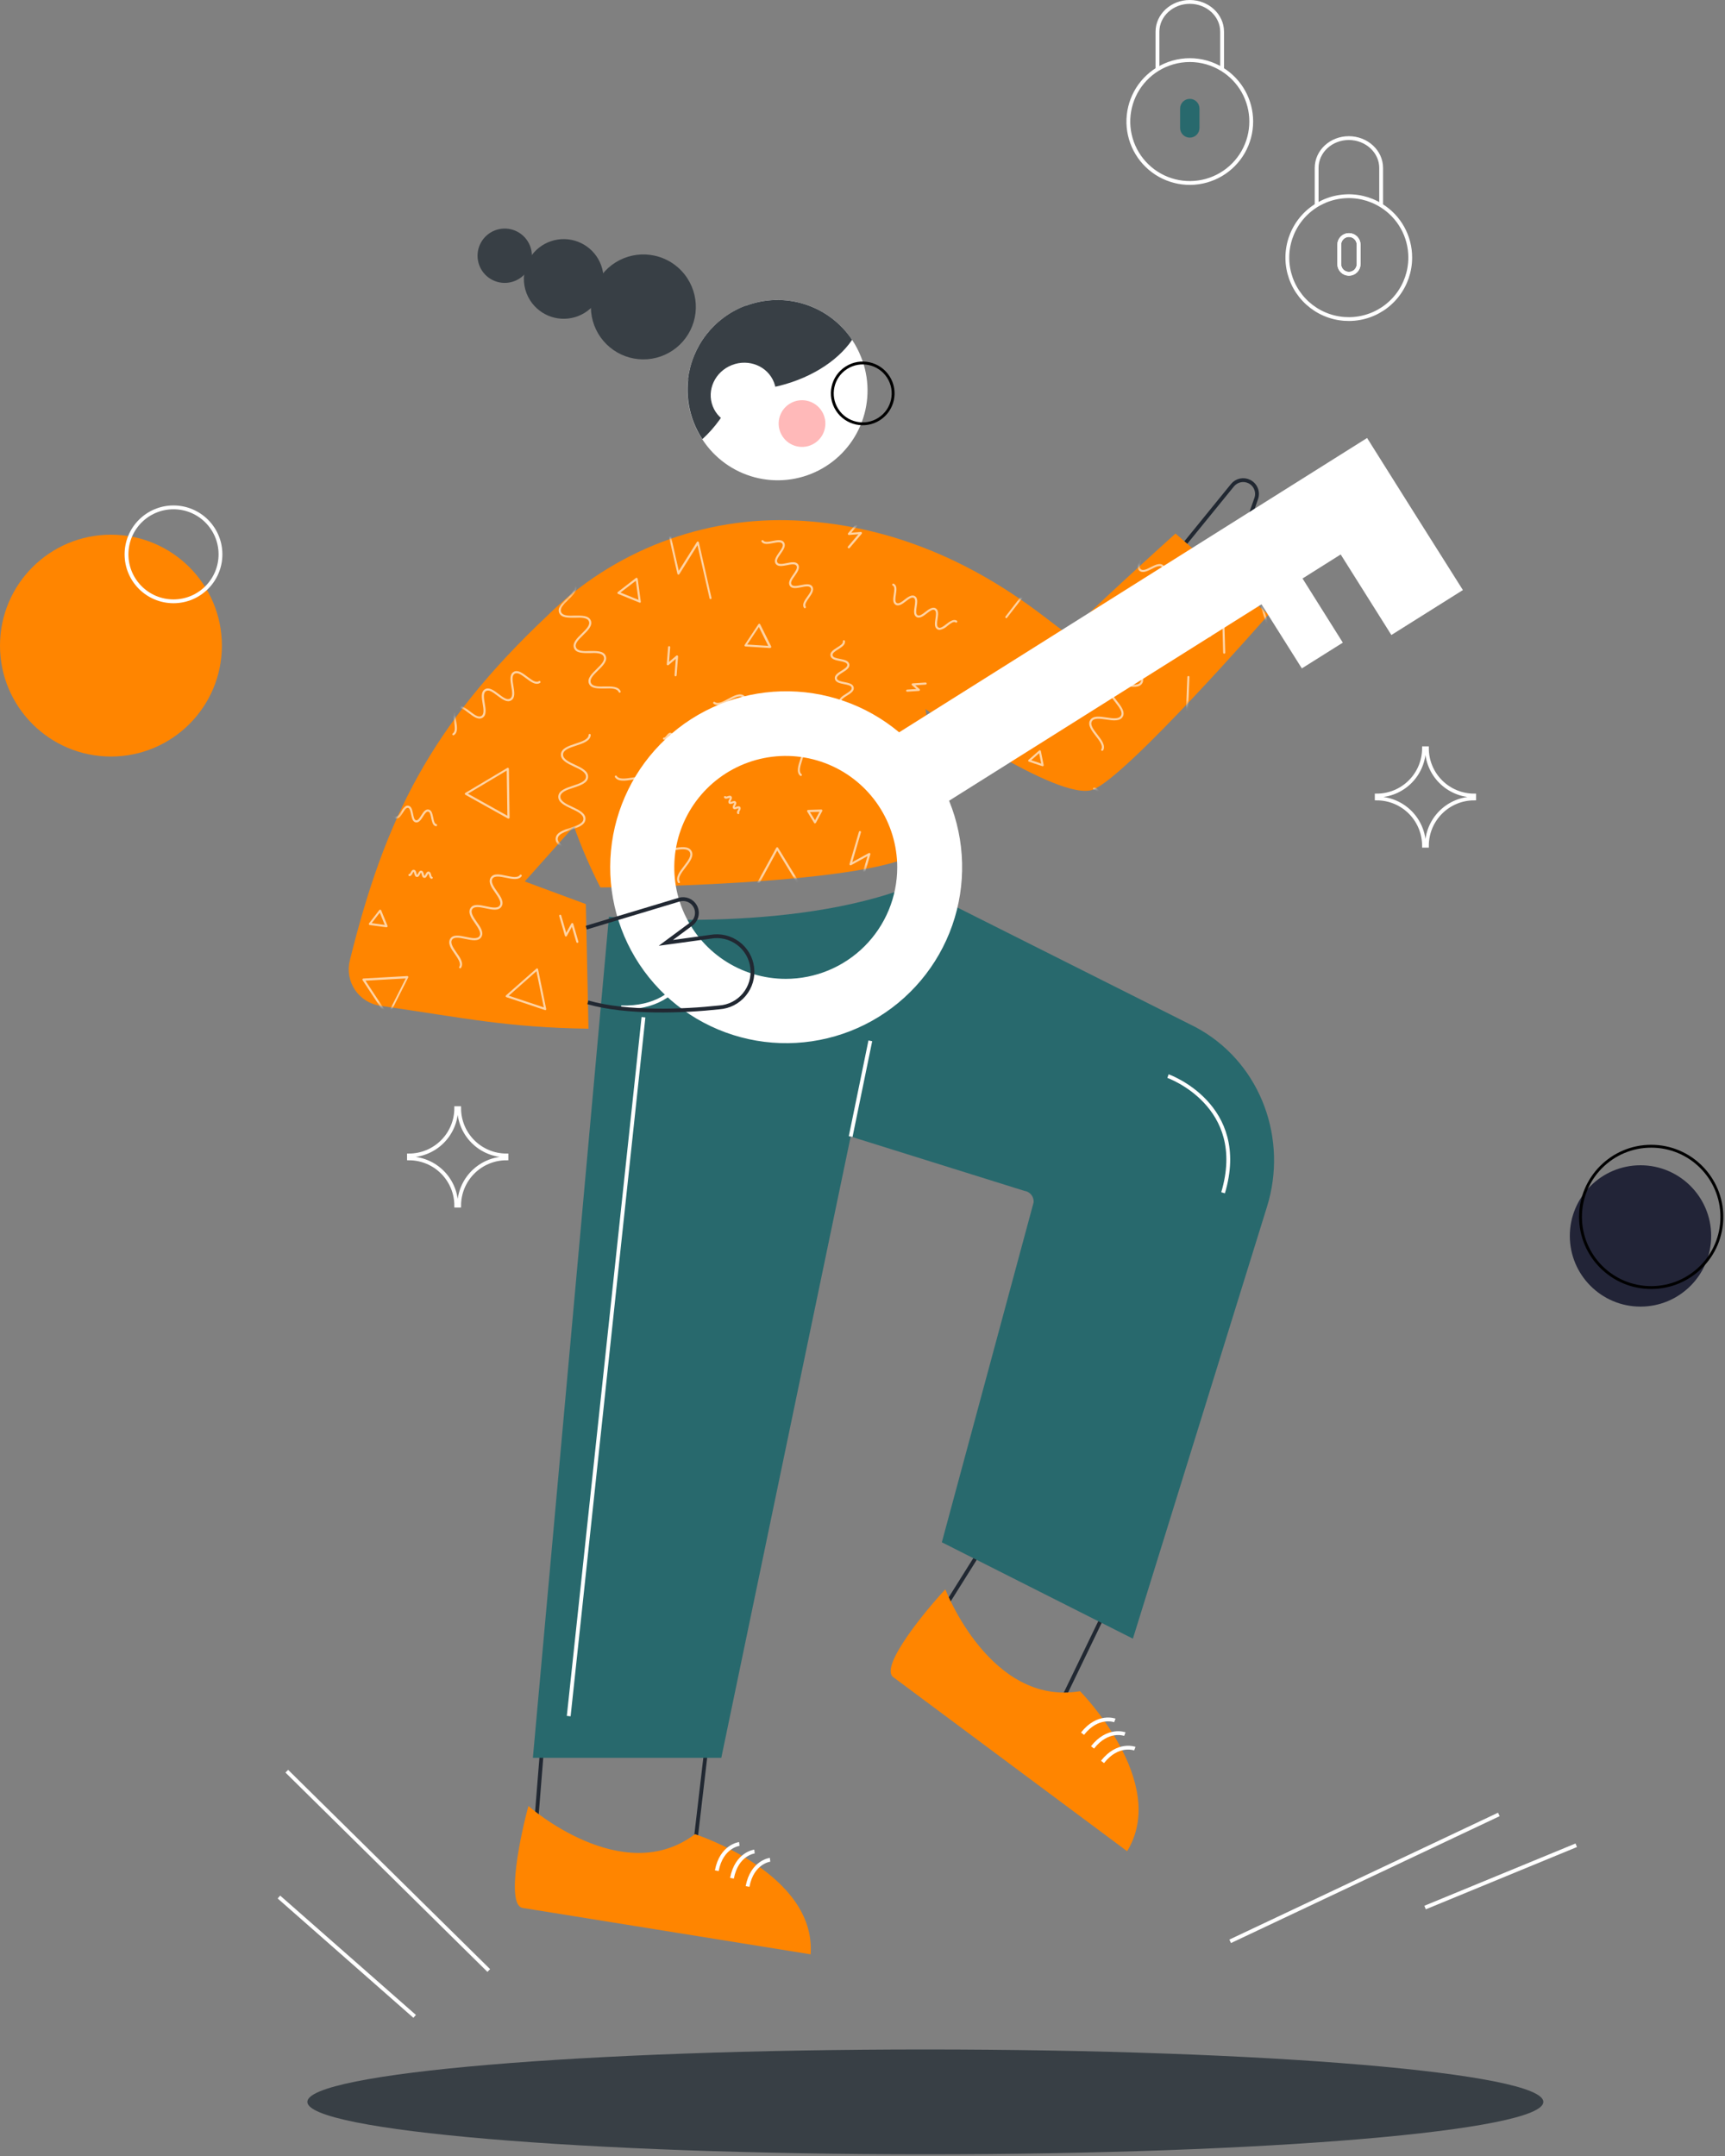 <svg width="452" height="565" viewBox="0 0 452 565" fill="none" xmlns="http://www.w3.org/2000/svg">
<rect x="0" y="0" width="452" height="565" fill="#808080" stroke="none"/>
<g clip-path="url(#clip0)">
<path d="M107.16 303.56V302.8C110.446 302.8 113.598 301.495 115.921 299.171C118.245 296.848 119.55 293.696 119.55 290.41H120.31C120.31 293.696 121.615 296.848 123.939 299.171C126.263 301.495 129.414 302.8 132.7 302.8V303.56C129.414 303.56 126.263 304.865 123.939 307.189C121.615 309.513 120.31 312.664 120.31 315.95H119.55C119.55 312.664 118.245 309.513 115.921 307.189C113.598 304.865 110.446 303.56 107.16 303.56V303.56Z" stroke="white" stroke-miterlimit="10"/>
<path d="M360.74 209.24V208.48C364.026 208.48 367.177 207.175 369.501 204.851C371.825 202.527 373.13 199.376 373.13 196.09H373.89C373.89 199.376 375.195 202.527 377.519 204.851C379.843 207.175 382.994 208.48 386.28 208.48V209.24C382.994 209.24 379.843 210.545 377.519 212.869C375.195 215.192 373.89 218.344 373.89 221.63H373.13C373.13 218.344 371.825 215.192 369.501 212.869C367.177 210.545 364.026 209.24 360.74 209.24V209.24Z" stroke="white" stroke-miterlimit="10"/>
<path d="M242.47 564.56C331.902 564.56 404.4 558.408 404.4 550.82C404.4 543.232 331.902 537.08 242.47 537.08C153.039 537.08 80.54 543.232 80.54 550.82C80.54 558.408 153.039 564.56 242.47 564.56Z" fill="#383F45"/>
<path d="M322.34 508.74L392.74 475.49" stroke="white" stroke-miterlimit="10"/>
<path d="M373.41 499.89L413.02 483.57" stroke="white" stroke-miterlimit="10"/>
<path d="M142.47 452.85L138.78 498.9L179.65 504.63L187.45 437.96L142.47 452.85Z" stroke="#212832" stroke-miterlimit="10"/>
<path d="M138.47 473.29C138.47 473.29 163.07 495.05 182.1 480.66C182.1 480.66 213.89 490.89 212.41 512.15L137 500C132.36 499.39 136.62 479.86 138.47 473.29Z" fill="#FF8500"/>
<path d="M193.72 483.23C193.72 483.23 189.04 483.78 187.82 490.23" stroke="white" stroke-miterlimit="10"/>
<path d="M197.7 485.21C197.7 485.21 193.02 485.76 191.8 492.21" stroke="white" stroke-miterlimit="10"/>
<path d="M201.78 487.37C201.78 487.37 197.1 487.92 195.88 494.37" stroke="white" stroke-miterlimit="10"/>
<path d="M260.7 400.23L236.15 439.37L269.76 463.33L299.87 400.93L260.7 400.23Z" stroke="#212832" stroke-miterlimit="10"/>
<path d="M247.71 416.51C247.71 416.51 259.47 447.17 283.01 443.2C283.01 443.2 306.48 466.96 295.34 485.13L234.1 439.54C230.23 436.84 243 421.48 247.71 416.51Z" fill="#FF8500"/>
<path d="M292.12 450.85C292.12 450.85 287.71 449.18 283.65 454.33" stroke="white" stroke-miterlimit="10"/>
<path d="M294.74 454.44C294.74 454.44 290.33 452.77 286.27 457.92" stroke="white" stroke-miterlimit="10"/>
<path d="M297.36 458.25C297.36 458.25 292.95 456.58 288.89 461.73" stroke="white" stroke-miterlimit="10"/>
<path d="M223.28 89.06C224.231 90.491 225.026 92.019 225.65 93.62C227.813 99.053 227.876 105.097 225.827 110.574C223.778 116.052 219.763 120.57 214.565 123.25C209.367 125.929 203.358 126.578 197.708 125.07C192.057 123.561 187.171 120.004 184 115.09C183.097 113.7 182.336 112.223 181.73 110.68C180.607 107.8 180.064 104.726 180.13 101.636C180.197 98.545 180.872 95.498 182.118 92.669C183.363 89.84 185.155 87.284 187.389 85.147C189.624 83.011 192.258 81.337 195.14 80.22L195.33 80.16C200.308 78.256 205.785 78.099 210.863 79.716C215.942 81.334 220.32 84.628 223.28 89.06Z" fill="white"/>
<path d="M223.28 89.06C219.38 94.79 211.78 99.59 202.44 101.51C201.78 101.64 201.13 101.77 200.44 101.87C197.918 102.272 195.363 102.43 192.81 102.34C189.652 102.253 186.523 101.711 183.52 100.73C182.421 100.364 181.348 99.923 180.31 99.41C180.805 95.163 182.45 91.132 185.067 87.75C187.683 84.369 191.173 81.765 195.16 80.22L195.35 80.16C200.325 78.261 205.798 78.107 210.872 79.724C215.946 81.341 220.321 84.632 223.28 89.06Z" fill="#383F45"/>
<path d="M195.37 80.15C196.388 84.919 196.36 89.852 195.29 94.61C194.89 96.501 194.358 98.362 193.7 100.18C193.427 100.927 193.137 101.647 192.83 102.34C191.694 105.059 190.251 107.639 188.53 110.03C187.215 111.87 185.71 113.566 184.04 115.09C183.136 113.7 182.376 112.223 181.77 110.68C180.647 107.8 180.104 104.726 180.17 101.636C180.237 98.545 180.912 95.498 182.158 92.669C183.403 89.84 185.195 87.284 187.429 85.148C189.664 83.011 192.297 81.337 195.18 80.22L195.37 80.15Z" fill="#383F45"/>
<path d="M180.15 73C181.869 75.677 182.607 78.869 182.237 82.029C181.867 85.19 180.412 88.124 178.12 90.332C175.829 92.54 172.842 93.884 169.67 94.137C166.498 94.389 163.337 93.533 160.725 91.715C158.113 89.897 156.213 87.23 155.348 84.167C154.483 81.105 154.707 77.838 155.982 74.922C157.256 72.006 159.503 69.623 162.338 68.178C165.173 66.734 168.422 66.317 171.53 67C173.291 67.384 174.958 68.112 176.437 69.142C177.916 70.171 179.178 71.482 180.15 73Z" fill="#383F45"/>
<path d="M137.52 70.83C138.045 68.472 139.371 66.37 141.273 64.88C143.174 63.391 145.533 62.607 147.948 62.662C150.363 62.717 152.684 63.607 154.515 65.182C156.347 66.756 157.576 68.917 157.994 71.296C158.411 73.675 157.99 76.125 156.803 78.229C155.616 80.332 153.737 81.96 151.485 82.833C149.233 83.706 146.748 83.772 144.453 83.018C142.158 82.264 140.196 80.738 138.9 78.7C138.163 77.544 137.662 76.253 137.425 74.903C137.188 73.552 137.22 72.168 137.52 70.83Z" fill="#383F45"/>
<path d="M139.2 68.57C138.841 70.178 137.936 71.611 136.639 72.626C135.342 73.641 133.733 74.175 132.086 74.137C130.44 74.099 128.857 73.491 127.608 72.417C126.359 71.343 125.522 69.869 125.238 68.247C124.954 66.624 125.241 64.954 126.051 63.519C126.86 62.085 128.142 60.975 129.678 60.38C131.214 59.785 132.909 59.741 134.474 60.255C136.038 60.769 137.377 61.81 138.26 63.2C138.763 63.989 139.105 64.87 139.266 65.791C139.427 66.713 139.405 67.657 139.2 68.57Z" fill="#383F45"/>
<path d="M197.771 111.017C202.203 109.294 204.458 104.458 202.809 100.217C201.16 95.975 196.23 93.934 191.798 95.658C187.366 97.381 185.111 102.217 186.76 106.458C188.409 110.699 193.339 112.741 197.771 111.017Z" fill="white"/>
<path d="M213.437 116.162C216.289 114.348 217.13 110.566 215.316 107.714C213.502 104.862 209.72 104.02 206.868 105.834C204.016 107.649 203.174 111.431 204.989 114.283C206.803 117.135 210.585 117.976 213.437 116.162Z" fill="#FFB9B9"/>
<path d="M230.334 109.818C234.048 107.456 235.144 102.53 232.782 98.816C230.419 95.102 225.493 94.006 221.779 96.369C218.065 98.731 216.969 103.657 219.332 107.371C221.694 111.085 226.62 112.181 230.334 109.818Z" stroke="black" stroke-width="0.75" stroke-miterlimit="10"/>
<path d="M239.28 232C207.09 244.88 159.56 240.25 159.56 240.25L139.63 460.66H189L222.9 297.84L268.43 312.08C269.138 312.18 269.781 312.545 270.229 313.103C270.677 313.66 270.895 314.367 270.84 315.08L246.79 404.17L296.85 429.43L332 316.2C337.45 298.66 330.55 279.33 314.74 270C314.247 269.707 313.743 269.423 313.23 269.15L239.28 232Z" fill="#28696D"/>
<path d="M182.35 247.68C182.35 247.68 181.06 264.52 162.76 264" stroke="white" stroke-miterlimit="10"/>
<path d="M168.61 266.58L149.02 449.72" stroke="white" stroke-miterlimit="10"/>
<path d="M222.9 297.84L228.05 272.76" stroke="white" stroke-miterlimit="10"/>
<path d="M306.05 282C306.05 282 327.35 289.56 320.48 312.58" stroke="white" stroke-miterlimit="10"/>
<path d="M303.83 150.65L322.94 127.16C323.463 126.516 324.192 126.071 325.004 125.9C325.815 125.729 326.661 125.842 327.4 126.22C328.18 126.618 328.789 127.285 329.114 128.098C329.439 128.911 329.459 129.814 329.17 130.64L326.42 138.48L335.2 130.6C336.257 129.652 337.517 128.957 338.884 128.569C340.25 128.18 341.687 128.109 343.085 128.36C344.483 128.61 345.805 129.177 346.952 130.015C348.098 130.854 349.038 131.943 349.7 133.2V133.2C350.694 135.08 351.015 137.243 350.611 139.331C350.208 141.419 349.103 143.306 347.48 144.68C337.78 152.88 318.42 166.83 308.01 163.68C298.74 160.88 303.83 150.65 303.83 150.65Z" stroke="#212832" stroke-miterlimit="10"/>
<path d="M332.39 161.06C332.39 161.06 295.28 203.54 286.39 206.93C277.5 210.32 242.5 185.83 242.5 185.83C244.41 194.83 240.12 223.62 240.12 223.62C226.17 232.17 157.31 232.56 157.31 232.56C154.653 227.385 152.341 222.04 150.39 216.56L137.51 231L153.51 236.93L154.2 269.58C132.92 269.28 121.6 266.76 99.66 263.58C98.324 263.39 97.043 262.922 95.9 262.206C94.756 261.49 93.775 260.542 93.021 259.423C92.267 258.305 91.757 257.04 91.522 255.711C91.287 254.382 91.335 253.019 91.66 251.71C100.89 214.42 112.82 190.27 143.27 161.49C151.835 153.006 162.069 146.395 173.324 142.076C184.579 137.757 196.609 135.824 208.65 136.4C253.08 138.55 279.03 167.87 280.2 166.01C281.87 163.37 308.02 139.82 308.02 139.82L332.39 161.06Z" fill="#FF8500"/>
<mask id="mask0" mask-type="alpha" maskUnits="userSpaceOnUse" x="91" y="136" width="242" height="134">
<path d="M332.39 161.06C332.39 161.06 295.28 203.54 286.39 206.93C277.5 210.32 242.5 185.83 242.5 185.83C244.41 194.83 240.12 223.62 240.12 223.62C226.17 232.17 157.31 232.56 157.31 232.56C154.653 227.385 152.341 222.04 150.39 216.56L137.51 231L153.51 236.93L154.2 269.58C132.92 269.28 121.6 266.76 99.66 263.58C98.324 263.39 97.043 262.922 95.9 262.206C94.756 261.49 93.775 260.542 93.021 259.423C92.267 258.305 91.757 257.04 91.522 255.711C91.287 254.382 91.335 253.019 91.66 251.71C100.89 214.42 112.82 190.27 143.27 161.49C151.835 153.006 162.069 146.395 173.324 142.076C184.579 137.757 196.609 135.824 208.65 136.4C253.08 138.55 279.03 167.87 280.2 166.01C281.87 163.37 308.02 139.82 308.02 139.82L332.39 161.06Z" fill="#FF8500"/>
</mask>
<g mask="url(#mask0)">
<g opacity="0.8">
<path opacity="0.8" d="M252.37 144.24H252.25C252.206 144.219 252.167 144.187 252.139 144.146C252.111 144.106 252.094 144.059 252.09 144.01L251.75 139.62C251.748 139.573 251.758 139.526 251.779 139.483C251.8 139.441 251.831 139.404 251.87 139.377C251.909 139.35 251.955 139.334 252.002 139.329C252.049 139.324 252.096 139.331 252.14 139.35L256.14 141.25C256.181 141.275 256.216 141.31 256.24 141.352C256.263 141.394 256.276 141.442 256.276 141.49C256.276 141.538 256.263 141.586 256.24 141.628C256.216 141.67 256.181 141.705 256.14 141.73L252.51 144.22C252.466 144.239 252.418 144.246 252.37 144.24ZM252.37 140.03L252.64 143.47L255.48 141.47L252.37 140.03Z" fill="white"/>
<path opacity="0.8" d="M213.57 215.81C213.524 215.81 213.478 215.798 213.438 215.775C213.398 215.752 213.364 215.72 213.34 215.68L211.51 212.68C211.484 212.638 211.471 212.589 211.471 212.54C211.471 212.491 211.484 212.442 211.51 212.4C211.532 212.357 211.565 212.321 211.605 212.295C211.646 212.269 211.692 212.253 211.74 212.25L215.21 212.14C215.258 212.137 215.306 212.148 215.349 212.171C215.391 212.194 215.426 212.228 215.45 212.27C215.476 212.312 215.489 212.361 215.489 212.41C215.489 212.459 215.476 212.508 215.45 212.55L213.81 215.61C213.788 215.653 213.755 215.689 213.715 215.715C213.674 215.741 213.628 215.757 213.58 215.76L213.57 215.81ZM212.23 212.81L213.55 214.95L214.74 212.73L212.23 212.81Z" fill="white"/>
<path opacity="0.8" d="M101.89 180.67C101.851 180.669 101.812 180.66 101.776 180.643C101.74 180.625 101.709 180.601 101.683 180.571C101.658 180.54 101.639 180.505 101.628 180.467C101.617 180.429 101.614 180.389 101.62 180.35L102.57 174.35C102.579 174.302 102.599 174.258 102.63 174.22C102.661 174.183 102.701 174.154 102.747 174.137C102.792 174.12 102.841 174.115 102.889 174.123C102.937 174.13 102.982 174.15 103.02 174.18L107.76 178.01C107.796 178.041 107.824 178.08 107.841 178.125C107.857 178.169 107.862 178.217 107.855 178.264C107.848 178.311 107.83 178.356 107.801 178.394C107.772 178.431 107.734 178.461 107.69 178.48L102 180.65L101.89 180.67ZM103.03 174.89L102.23 179.96L107.02 178.12L103.03 174.89Z" fill="white"/>
<path opacity="0.8" d="M181.51 262C181.468 262 181.428 261.99 181.39 261.971C181.353 261.953 181.32 261.927 181.294 261.894C181.268 261.862 181.25 261.824 181.241 261.783C181.231 261.743 181.231 261.701 181.24 261.66L182.38 257C182.392 256.953 182.415 256.91 182.449 256.875C182.482 256.84 182.524 256.814 182.57 256.8C182.617 256.787 182.667 256.787 182.714 256.799C182.762 256.811 182.805 256.836 182.84 256.87L186.31 260.19C186.343 260.224 186.367 260.265 186.379 260.311C186.392 260.356 186.393 260.404 186.382 260.45C186.371 260.496 186.348 260.539 186.316 260.573C186.285 260.608 186.245 260.635 186.2 260.65L181.59 261.99L181.51 262ZM182.81 257.59L181.9 261.33L185.59 260.25L182.81 257.59Z" fill="white"/>
<path opacity="0.8" d="M167.64 157.91H167.54L161.94 155.63C161.896 155.611 161.858 155.581 161.829 155.544C161.801 155.506 161.782 155.461 161.775 155.414C161.768 155.367 161.773 155.319 161.789 155.275C161.806 155.23 161.834 155.191 161.87 155.16L166.65 151.45C166.691 151.426 166.738 151.414 166.785 151.414C166.832 151.414 166.879 151.426 166.92 151.45C166.966 151.468 167.006 151.498 167.036 151.536C167.066 151.575 167.084 151.621 167.09 151.67L167.91 157.67C167.914 157.708 167.91 157.747 167.899 157.784C167.887 157.821 167.868 157.855 167.843 157.884C167.817 157.913 167.786 157.937 167.751 157.953C167.717 157.97 167.679 157.979 167.64 157.98V157.91ZM162.58 155.28L167.3 157.2L166.61 152.2L162.58 155.28Z" fill="white"/>
<path opacity="0.8" d="M133.22 214.5C133.177 214.51 133.133 214.51 133.09 214.5L121.93 208.27C121.889 208.245 121.854 208.21 121.83 208.168C121.807 208.126 121.794 208.078 121.794 208.03C121.794 207.982 121.807 207.934 121.83 207.892C121.854 207.85 121.889 207.815 121.93 207.79L132.93 201.24C132.972 201.216 133.019 201.203 133.067 201.202C133.115 201.202 133.163 201.214 133.205 201.237C133.247 201.26 133.282 201.294 133.308 201.334C133.333 201.375 133.348 201.422 133.35 201.47L133.53 214.25C133.53 214.324 133.5 214.396 133.448 214.448C133.395 214.501 133.324 214.53 133.25 214.53L133.22 214.5ZM122.61 208L132.94 213.77L132.77 201.94L122.61 208Z" fill="white"/>
<path opacity="0.8" d="M297 224.69H296.91C296.864 224.675 296.823 224.647 296.791 224.61C296.759 224.573 296.738 224.528 296.73 224.48L296.23 221.78C296.223 221.733 296.228 221.685 296.244 221.64C296.261 221.596 296.288 221.556 296.324 221.525C296.36 221.494 296.403 221.473 296.45 221.463C296.496 221.454 296.545 221.456 296.59 221.47L299.18 222.38C299.225 222.397 299.265 222.425 299.296 222.462C299.327 222.498 299.348 222.543 299.357 222.59C299.366 222.637 299.363 222.686 299.348 222.731C299.332 222.777 299.306 222.818 299.27 222.85L297.18 224.64C297.128 224.678 297.064 224.695 297 224.69ZM296.85 222.13L297.18 223.89L298.54 222.72L296.85 222.13Z" fill="white"/>
<path opacity="0.8" d="M101.25 243L96.88 242.41C96.833 242.402 96.789 242.382 96.752 242.352C96.715 242.323 96.686 242.284 96.668 242.24C96.65 242.196 96.643 242.148 96.649 242.101C96.655 242.054 96.672 242.009 96.7 241.97L99.4 238.48C99.43 238.443 99.469 238.415 99.513 238.398C99.557 238.38 99.605 238.374 99.652 238.38C99.698 238.386 99.743 238.404 99.781 238.432C99.82 238.46 99.85 238.497 99.87 238.54L101.54 242.62C101.556 242.662 101.562 242.708 101.557 242.753C101.551 242.798 101.535 242.841 101.51 242.878C101.484 242.915 101.45 242.946 101.41 242.967C101.37 242.989 101.325 243 101.28 243H101.25ZM97.39 241.92L100.82 242.38L99.51 239.18L97.39 241.92Z" fill="white"/>
<path opacity="0.8" d="M142.85 264.68H142.76L132.69 261.32C132.644 261.304 132.603 261.277 132.571 261.241C132.539 261.205 132.517 261.161 132.507 261.113C132.497 261.066 132.499 261.017 132.514 260.971C132.528 260.925 132.555 260.883 132.59 260.85L140.54 253.85C140.576 253.818 140.62 253.795 140.667 253.784C140.714 253.774 140.764 253.776 140.81 253.79C140.856 253.806 140.896 253.834 140.928 253.871C140.959 253.908 140.981 253.952 140.99 254L143.12 264.4C143.127 264.44 143.126 264.481 143.116 264.52C143.106 264.559 143.087 264.596 143.061 264.627C143.036 264.659 143.003 264.684 142.967 264.702C142.931 264.72 142.891 264.729 142.85 264.73V264.68ZM133.32 260.93L142.49 263.99L140.56 254.52L133.32 260.93Z" fill="white"/>
<path opacity="0.8" d="M97.93 162C97.859 161.999 97.79 161.971 97.74 161.92L95.65 159.92C95.617 159.886 95.593 159.845 95.581 159.799C95.568 159.754 95.567 159.706 95.579 159.66C95.59 159.614 95.612 159.571 95.644 159.537C95.675 159.502 95.715 159.475 95.76 159.46L98.54 158.65C98.587 158.637 98.636 158.636 98.683 158.647C98.73 158.659 98.773 158.682 98.809 158.716C98.844 158.749 98.87 158.791 98.884 158.837C98.898 158.883 98.9 158.933 98.89 158.98L98.21 161.79C98.198 161.837 98.175 161.88 98.141 161.915C98.108 161.95 98.066 161.976 98.02 161.99L97.93 162ZM96.37 159.86L97.77 161.2L98.23 159.32L96.37 159.86Z" fill="white"/>
<path opacity="0.8" d="M196.38 235.91C196.332 235.909 196.286 235.895 196.245 235.871C196.204 235.847 196.17 235.813 196.146 235.772C196.122 235.731 196.109 235.684 196.108 235.637C196.107 235.589 196.118 235.542 196.14 235.5L203.4 222.18C203.424 222.138 203.459 222.103 203.501 222.078C203.543 222.054 203.591 222.04 203.64 222.04C203.688 222.035 203.737 222.044 203.78 222.068C203.823 222.091 203.858 222.127 203.88 222.17L211.79 235.12C211.814 235.162 211.827 235.209 211.828 235.257C211.828 235.305 211.816 235.353 211.793 235.395C211.77 235.437 211.737 235.473 211.696 235.498C211.655 235.523 211.608 235.538 211.56 235.54L196.39 235.92L196.38 235.91ZM203.65 222.91L196.85 235.4L211.06 235.05L203.65 222.91Z" fill="white"/>
<path opacity="0.8" d="M163.41 237.41C163.367 237.41 163.325 237.4 163.287 237.38C163.249 237.361 163.216 237.334 163.19 237.3L161 234.38C160.972 234.341 160.955 234.296 160.949 234.249C160.943 234.202 160.95 234.154 160.968 234.11C160.986 234.066 161.015 234.027 161.052 233.998C161.089 233.968 161.133 233.948 161.18 233.94L164.83 233.46C164.878 233.455 164.926 233.462 164.97 233.481C165.014 233.5 165.053 233.53 165.082 233.569C165.111 233.607 165.13 233.652 165.136 233.699C165.143 233.747 165.137 233.795 165.12 233.84L163.71 237.24C163.691 237.285 163.661 237.324 163.623 237.354C163.584 237.384 163.538 237.403 163.49 237.41H163.41ZM161.68 234.41L163.34 236.57L164.34 234.05L161.68 234.41Z" fill="white"/>
<path opacity="0.8" d="M83.79 229.12H83.71C83.664 229.106 83.622 229.08 83.589 229.045C83.555 229.01 83.532 228.967 83.52 228.92L80.63 217.12C80.62 217.073 80.622 217.025 80.636 216.98C80.65 216.934 80.676 216.893 80.71 216.86C80.745 216.826 80.788 216.801 80.836 216.789C80.883 216.777 80.933 216.777 80.98 216.79L92.65 220.19C92.695 220.205 92.735 220.232 92.766 220.267C92.798 220.301 92.82 220.344 92.832 220.39C92.843 220.436 92.842 220.484 92.829 220.529C92.817 220.575 92.793 220.616 92.76 220.65L84 229C83.976 229.034 83.945 229.063 83.909 229.084C83.872 229.105 83.832 229.117 83.79 229.12ZM81.28 217.44L83.94 228.31L92 220.58L81.28 217.44Z" fill="white"/>
<path opacity="0.8" d="M141.53 141.22C141.487 141.23 141.443 141.23 141.4 141.22L136.49 138.56C136.449 138.535 136.414 138.5 136.391 138.458C136.367 138.416 136.354 138.368 136.354 138.32C136.354 138.272 136.367 138.224 136.391 138.182C136.414 138.14 136.449 138.105 136.49 138.08L141.25 135.15C141.292 135.126 141.339 135.113 141.387 135.112C141.435 135.112 141.483 135.124 141.525 135.147C141.567 135.17 141.603 135.203 141.628 135.244C141.653 135.285 141.668 135.332 141.67 135.38L141.82 140.97C141.82 141.044 141.791 141.115 141.738 141.168C141.686 141.22 141.614 141.25 141.54 141.25L141.53 141.22ZM137.17 138.22L141.24 140.43L141.11 135.8L137.17 138.22Z" fill="white"/>
<path opacity="0.8" d="M184.35 242.63C184.302 242.631 184.255 242.619 184.213 242.596C184.171 242.573 184.136 242.54 184.11 242.5L182.23 239.42C182.206 239.378 182.193 239.331 182.192 239.283C182.192 239.235 182.204 239.187 182.227 239.145C182.25 239.103 182.284 239.068 182.324 239.042C182.365 239.017 182.412 239.002 182.46 239L186.06 238.91C186.107 238.911 186.154 238.924 186.196 238.946C186.237 238.969 186.273 239.001 186.3 239.04C186.325 239.083 186.338 239.131 186.338 239.18C186.338 239.229 186.325 239.277 186.3 239.32L184.57 242.49C184.546 242.532 184.511 242.567 184.469 242.592C184.427 242.616 184.379 242.63 184.33 242.63H184.35ZM183 239.54L184.38 241.8L185.65 239.47L183 239.54Z" fill="white"/>
<path opacity="0.8" d="M201.8 169.83L195.34 169.42C195.291 169.419 195.243 169.404 195.201 169.377C195.16 169.35 195.126 169.313 195.105 169.269C195.083 169.224 195.074 169.175 195.078 169.126C195.083 169.077 195.101 169.03 195.13 168.99L198.71 163.6C198.735 163.559 198.77 163.524 198.812 163.501C198.854 163.477 198.902 163.464 198.95 163.464C198.998 163.464 199.046 163.477 199.088 163.501C199.13 163.524 199.165 163.559 199.19 163.6L202.07 169.4C202.09 169.442 202.099 169.489 202.097 169.536C202.094 169.583 202.079 169.629 202.054 169.668C202.03 169.708 201.995 169.741 201.954 169.764C201.913 169.787 201.867 169.8 201.82 169.8L201.8 169.83ZM195.8 168.9L201.3 169.25L198.85 164.31L195.8 168.9Z" fill="white"/>
<path opacity="0.8" d="M273.21 200.79H273.12L269.59 199.6C269.545 199.583 269.505 199.555 269.474 199.518C269.443 199.482 269.422 199.438 269.413 199.39C269.404 199.343 269.407 199.294 269.422 199.249C269.438 199.203 269.464 199.162 269.5 199.13L272.29 196.67C272.326 196.638 272.371 196.617 272.418 196.608C272.466 196.599 272.515 196.603 272.56 196.62C272.606 196.636 272.646 196.664 272.678 196.701C272.709 196.738 272.731 196.782 272.74 196.83L273.47 200.48C273.477 200.52 273.476 200.561 273.466 200.6C273.455 200.639 273.437 200.676 273.411 200.707C273.386 200.739 273.353 200.764 273.317 200.782C273.28 200.8 273.241 200.809 273.2 200.81L273.21 200.79ZM270.21 199.22L272.83 200.1L272.28 197.39L270.21 199.22Z" fill="white"/>
<path opacity="0.8" d="M98.24 197.82C98.196 197.818 98.152 197.806 98.114 197.784C98.075 197.762 98.042 197.731 98.017 197.694C97.993 197.657 97.978 197.615 97.973 197.57C97.968 197.526 97.974 197.481 97.99 197.44L100.18 192.14C100.2 192.097 100.23 192.06 100.269 192.032C100.307 192.004 100.351 191.986 100.398 191.98C100.445 191.974 100.493 191.98 100.537 191.998C100.581 192.015 100.62 192.043 100.65 192.08L104.14 196.63C104.168 196.669 104.185 196.714 104.191 196.761C104.197 196.808 104.19 196.856 104.172 196.9C104.154 196.944 104.125 196.983 104.088 197.012C104.051 197.042 104.007 197.062 103.96 197.07L98.27 197.82H98.24ZM100.5 192.82L98.67 197.24L103.41 196.61L100.5 192.82Z" fill="white"/>
<path opacity="0.8" d="M101.58 266.61C101.535 266.61 101.49 266.599 101.45 266.578C101.41 266.557 101.376 266.527 101.35 266.49L95 256.86C94.974 256.82 94.959 256.773 94.956 256.725C94.953 256.677 94.963 256.629 94.984 256.586C95.005 256.543 95.037 256.506 95.077 256.478C95.116 256.451 95.162 256.434 95.21 256.43L106.7 255.78C106.749 255.774 106.798 255.783 106.842 255.804C106.887 255.825 106.924 255.858 106.95 255.9C106.976 255.942 106.989 255.991 106.989 256.04C106.989 256.089 106.976 256.138 106.95 256.18L101.77 266.46C101.749 266.503 101.716 266.54 101.675 266.566C101.635 266.593 101.588 266.608 101.54 266.61H101.58ZM95.77 257L101.56 265.83L106.31 256.41L95.77 257Z" fill="white"/>
<path opacity="0.8" d="M237.89 243.16H237.78C237.735 243.141 237.696 243.111 237.666 243.073C237.636 243.034 237.617 242.988 237.61 242.94L236.61 234.94C236.605 234.892 236.612 234.844 236.631 234.8C236.65 234.756 236.681 234.718 236.719 234.688C236.757 234.659 236.802 234.64 236.849 234.634C236.897 234.627 236.945 234.633 236.99 234.65L244.43 237.79C244.473 237.81 244.51 237.84 244.538 237.879C244.566 237.917 244.584 237.962 244.59 238.008C244.596 238.055 244.59 238.103 244.572 238.147C244.555 238.191 244.527 238.23 244.49 238.26L238.05 243.14C238 243.163 237.944 243.17 237.89 243.16ZM237.22 235.31L238.1 242.38L243.78 238.08L237.22 235.31Z" fill="white"/>
<path opacity="0.8" d="M262.89 182.71C262.847 182.709 262.805 182.698 262.767 182.678C262.729 182.657 262.696 182.629 262.671 182.594C262.646 182.559 262.629 182.519 262.622 182.477C262.615 182.435 262.618 182.391 262.63 182.35L265.15 174.41C265.166 174.364 265.193 174.323 265.229 174.291C265.265 174.259 265.309 174.237 265.357 174.227C265.404 174.217 265.453 174.219 265.499 174.234C265.545 174.248 265.587 174.275 265.62 174.31L271.24 180.46C271.27 180.496 271.291 180.539 271.3 180.585C271.309 180.631 271.307 180.679 271.293 180.723C271.279 180.768 271.254 180.809 271.22 180.841C271.187 180.874 271.145 180.898 271.1 180.91L262.96 182.7L262.89 182.71ZM265.52 175.03L263.29 182.03L270.49 180.44L265.52 175.03Z" fill="white"/>
<path opacity="0.8" d="M118.78 192.7C118.722 192.696 118.667 192.674 118.622 192.638C118.577 192.601 118.544 192.551 118.529 192.495C118.513 192.439 118.516 192.379 118.536 192.325C118.556 192.27 118.592 192.223 118.64 192.19C119.42 191.72 119.19 190.33 118.96 188.98C118.71 187.45 118.44 185.88 119.54 185.21C120.64 184.54 121.92 185.5 123.15 186.43C124.38 187.36 125.37 188.1 126.15 187.62C126.93 187.14 126.7 185.76 126.47 184.41C126.21 182.88 125.95 181.31 127.05 180.64C128.15 179.97 129.43 180.94 130.66 181.87C131.89 182.8 132.87 183.54 133.66 183.07C134.45 182.6 134.21 181.21 133.98 179.86C133.72 178.33 133.46 176.76 134.56 176.09C135.66 175.42 136.93 176.39 138.17 177.32C139.41 178.25 140.39 178.99 141.17 178.52C141.201 178.493 141.237 178.473 141.276 178.462C141.315 178.451 141.356 178.448 141.396 178.454C141.436 178.46 141.475 178.475 141.509 178.497C141.543 178.519 141.571 178.549 141.593 178.584C141.614 178.618 141.628 178.657 141.633 178.698C141.637 178.738 141.633 178.779 141.621 178.818C141.608 178.856 141.587 178.892 141.559 178.922C141.532 178.951 141.498 178.975 141.46 178.99C140.36 179.65 139.09 178.69 137.85 177.76C136.61 176.83 135.64 176.09 134.85 176.56C134.06 177.03 134.3 178.42 134.53 179.77C134.79 181.3 135.05 182.87 133.95 183.54C132.85 184.21 131.58 183.24 130.34 182.31C129.1 181.38 128.12 180.64 127.34 181.11C126.56 181.58 126.79 182.97 127.02 184.32C127.28 185.85 127.54 187.42 126.44 188.09C125.34 188.76 124.06 187.8 122.83 186.86C121.6 185.92 120.61 185.19 119.83 185.67C119.05 186.15 119.28 187.53 119.51 188.88C119.76 190.41 120.03 191.98 118.93 192.65C118.886 192.681 118.834 192.698 118.78 192.7Z" fill="white"/>
<path opacity="0.8" d="M289.58 209.87C288.84 209.87 288.38 209.06 287.94 208.28C287.5 207.5 287.18 206.91 286.71 206.97C286.674 206.976 286.637 206.974 286.601 206.965C286.566 206.956 286.533 206.939 286.503 206.917C286.474 206.894 286.45 206.866 286.433 206.834C286.415 206.802 286.404 206.767 286.4 206.73C286.392 206.657 286.412 206.584 286.457 206.526C286.502 206.468 286.567 206.43 286.64 206.42C287.47 206.31 287.96 207.17 288.43 208C288.81 208.67 289.2 209.37 289.66 209.31C290.12 209.25 290.31 208.47 290.5 207.72C290.73 206.79 290.97 205.83 291.8 205.72C292.63 205.61 293.12 206.47 293.59 207.3C293.97 207.97 294.37 208.66 294.82 208.61C295.27 208.56 295.47 207.77 295.66 207.02C295.89 206.09 296.13 205.13 296.96 205.02C297.79 204.91 298.28 205.77 298.75 206.6C299.13 207.27 299.52 207.96 299.99 207.9C300.46 207.84 300.65 207.06 300.83 206.31C301.06 205.38 301.3 204.42 302.13 204.31C302.166 204.304 302.203 204.306 302.239 204.315C302.274 204.325 302.308 204.341 302.337 204.363C302.366 204.386 302.39 204.414 302.408 204.446C302.425 204.478 302.436 204.514 302.44 204.55C302.449 204.623 302.428 204.696 302.383 204.754C302.339 204.812 302.273 204.85 302.2 204.86C301.74 204.92 301.54 205.7 301.36 206.45C301.13 207.38 300.89 208.34 300.06 208.45C299.23 208.56 298.74 207.7 298.27 206.87C297.89 206.2 297.48 205.49 297.03 205.56C296.58 205.63 296.38 206.4 296.19 207.15C295.96 208.08 295.72 209.04 294.89 209.15C294.06 209.26 293.57 208.4 293.1 207.57C292.72 206.9 292.33 206.21 291.87 206.26C291.41 206.31 291.22 207.1 291.03 207.85C290.8 208.78 290.56 209.74 289.73 209.85L289.58 209.87Z" fill="white"/>
<path opacity="0.8" d="M334.79 274.08C334.752 274.08 334.715 274.072 334.68 274.056C334.646 274.041 334.615 274.018 334.59 273.99C333.67 272.99 334.36 271.5 335.04 269.99C335.64 268.68 336.25 267.33 335.59 266.64C334.93 265.95 333.59 266.5 332.22 267.03C330.72 267.63 329.17 268.26 328.22 267.29C327.27 266.32 327.99 264.8 328.66 263.29C329.26 261.98 329.87 260.63 329.21 259.94C328.55 259.25 327.21 259.8 325.83 260.33C324.33 260.94 322.77 261.56 321.83 260.59C320.89 259.62 321.6 258.1 322.27 256.59C322.87 255.28 323.48 253.93 322.81 253.23C322.14 252.53 320.81 253.08 319.43 253.62C317.93 254.22 316.37 254.85 315.43 253.88C315.393 253.825 315.377 253.759 315.385 253.694C315.392 253.628 315.422 253.567 315.47 253.522C315.518 253.476 315.58 253.449 315.646 253.445C315.712 253.441 315.777 253.461 315.83 253.5C316.5 254.2 317.83 253.64 319.21 253.11C320.71 252.51 322.27 251.88 323.21 252.85C324.15 253.82 323.44 255.34 322.77 256.85C322.17 258.16 321.56 259.51 322.23 260.21C322.9 260.91 324.23 260.35 325.61 259.82C327.11 259.22 328.66 258.59 329.61 259.56C330.56 260.53 329.84 262.05 329.17 263.56C328.57 264.87 327.96 266.22 328.62 266.91C329.28 267.6 330.62 267.05 331.99 266.52C333.49 265.92 335.05 265.29 335.99 266.26C336.93 267.23 336.22 268.75 335.54 270.26C334.94 271.57 334.33 272.91 334.99 273.61C335.027 273.65 335.051 273.699 335.06 273.752C335.07 273.805 335.063 273.86 335.042 273.91C335.021 273.959 334.986 274.002 334.941 274.032C334.896 274.062 334.844 274.079 334.79 274.08Z" fill="white"/>
<path opacity="0.8" d="M288.81 196.75C288.764 196.762 288.716 196.762 288.67 196.75C288.607 196.712 288.561 196.652 288.542 196.58C288.524 196.509 288.534 196.434 288.57 196.37C289.12 195.43 288.1 194.13 287.12 192.87C286.14 191.61 284.89 190.02 285.63 188.75C286.37 187.48 288.19 187.75 289.95 188.02C291.53 188.25 293.16 188.5 293.71 187.56C294.26 186.62 293.24 185.32 292.26 184.06C291.28 182.8 290.03 181.21 290.77 179.95C291.51 178.69 293.32 178.95 295.08 179.22C296.66 179.46 298.29 179.7 298.84 178.76C299.39 177.82 298.37 176.52 297.39 175.27C296.41 174.02 295.16 172.42 295.9 171.16C296.64 169.9 298.45 170.16 300.21 170.44C301.79 170.68 303.42 170.92 303.97 169.98C303.986 169.943 304.009 169.911 304.038 169.884C304.067 169.857 304.102 169.837 304.14 169.824C304.177 169.812 304.217 169.807 304.257 169.812C304.296 169.816 304.334 169.828 304.369 169.848C304.403 169.868 304.433 169.895 304.456 169.928C304.479 169.96 304.495 169.997 304.502 170.036C304.51 170.075 304.509 170.115 304.5 170.153C304.491 170.192 304.474 170.228 304.45 170.26C303.72 171.52 301.9 171.26 300.14 170.98C298.56 170.74 296.93 170.5 296.38 171.44C295.83 172.38 296.85 173.68 297.83 174.93C298.81 176.18 300.06 177.78 299.32 179.04C298.58 180.3 296.77 180.04 295.01 179.77C293.43 179.54 291.8 179.29 291.25 180.23C290.7 181.17 291.72 182.47 292.7 183.72C293.68 184.97 294.93 186.57 294.19 187.83C293.45 189.09 291.63 188.83 289.87 188.56C288.29 188.33 286.66 188.08 286.11 189.02C285.56 189.96 286.58 191.26 287.56 192.52C288.54 193.78 289.79 195.37 289.05 196.64C289.022 196.677 288.986 196.706 288.944 196.725C288.902 196.744 288.856 196.753 288.81 196.75Z" fill="white"/>
<path opacity="0.8" d="M333.06 210C332.991 209.998 332.925 209.97 332.875 209.922C332.825 209.874 332.795 209.809 332.79 209.74C332.69 208.38 334.24 207.63 335.74 206.91C337.07 206.27 338.44 205.61 338.37 204.61C338.3 203.61 336.85 203.15 335.44 202.7C333.86 202.19 332.22 201.7 332.13 200.31C332.04 198.92 333.58 198.2 335.07 197.48C336.4 196.84 337.77 196.17 337.7 195.18C337.63 194.19 336.18 193.72 334.77 193.27C333.19 192.76 331.55 192.27 331.46 190.88C331.37 189.49 332.91 188.76 334.4 188.04C335.73 187.4 337.1 186.73 337.03 185.74C336.96 184.75 335.51 184.28 334.1 183.83C332.52 183.32 330.88 182.83 330.79 181.43C330.787 181.357 330.813 181.286 330.861 181.232C330.91 181.178 330.977 181.145 331.05 181.14C331.123 181.137 331.193 181.163 331.248 181.211C331.302 181.26 331.335 181.327 331.34 181.4C331.41 182.4 332.86 182.86 334.27 183.31C335.85 183.82 337.49 184.31 337.58 185.71C337.67 187.11 336.13 187.82 334.64 188.55C333.31 189.19 331.94 189.86 332.01 190.85C332.08 191.84 333.53 192.31 334.94 192.76C336.52 193.27 338.16 193.76 338.25 195.15C338.34 196.54 336.8 197.26 335.31 197.98C333.98 198.62 332.61 199.29 332.68 200.28C332.75 201.27 334.2 201.74 335.61 202.19C337.19 202.7 338.83 203.19 338.92 204.58C339.01 205.97 337.47 206.69 335.97 207.41C334.64 208.05 333.27 208.71 333.34 209.71C333.343 209.783 333.317 209.853 333.269 209.908C333.22 209.962 333.152 209.995 333.08 210H333.06Z" fill="white"/>
<path opacity="0.8" d="M246.63 221C246.567 221.01 246.503 221.01 246.44 221C245.96 220.85 245.92 220.28 245.89 219.82C245.89 219.56 245.89 219.16 245.72 219.12C245.55 219.08 245.35 219.39 245.18 219.59C244.89 219.95 244.52 220.39 244.05 220.24C243.58 220.09 243.53 219.52 243.5 219.06C243.5 218.8 243.5 218.4 243.33 218.36C243.16 218.32 242.96 218.63 242.79 218.83C242.5 219.19 242.13 219.63 241.66 219.48C241.19 219.33 241.14 218.76 241.11 218.3C241.11 218.04 241.11 217.64 240.94 217.6C240.877 217.572 240.827 217.522 240.799 217.459C240.771 217.396 240.767 217.325 240.788 217.259C240.809 217.193 240.853 217.138 240.913 217.103C240.972 217.068 241.043 217.056 241.11 217.07C241.59 217.22 241.63 217.79 241.66 218.25C241.66 218.51 241.66 218.91 241.83 218.95C242 218.99 242.2 218.68 242.37 218.48C242.66 218.12 243.02 217.68 243.5 217.83C243.98 217.98 244.02 218.55 244.05 219.01C244.05 219.27 244.05 219.67 244.22 219.71C244.39 219.75 244.59 219.44 244.76 219.24C245.05 218.88 245.42 218.44 245.89 218.59C246.36 218.74 246.41 219.31 246.44 219.77C246.44 220.03 246.44 220.43 246.61 220.47C246.78 220.51 246.98 220.2 247.15 220C247.44 219.64 247.81 219.2 248.28 219.35C248.343 219.378 248.393 219.429 248.421 219.491C248.449 219.554 248.453 219.626 248.432 219.691C248.411 219.757 248.367 219.812 248.307 219.847C248.248 219.882 248.178 219.894 248.11 219.88C247.99 219.88 247.74 220.15 247.57 220.35C247.4 220.55 247 221 246.63 221Z" fill="white"/>
<path opacity="0.8" d="M177.9 231.44C177.852 231.441 177.805 231.429 177.763 231.406C177.721 231.383 177.686 231.35 177.66 231.31C176.88 230 178.06 228.46 179.2 226.97C180.34 225.48 181.29 224.24 180.7 223.25C180.11 222.26 178.38 222.53 176.7 222.8C174.85 223.09 172.94 223.4 172.15 222.09C171.36 220.78 172.55 219.24 173.68 217.75C174.81 216.26 175.77 215.02 175.18 214.03C174.59 213.04 172.86 213.31 171.18 213.58C169.33 213.87 167.42 214.18 166.63 212.86C165.84 211.54 167.02 210 168.16 208.52C169.3 207.04 170.25 205.79 169.66 204.79C169.07 203.79 167.34 204.07 165.66 204.33C163.81 204.62 161.89 204.93 161.11 203.61C161.09 203.549 161.091 203.484 161.113 203.424C161.135 203.364 161.177 203.313 161.232 203.281C161.287 203.248 161.352 203.235 161.415 203.244C161.478 203.253 161.536 203.283 161.58 203.33C162.17 204.33 163.9 204.05 165.58 203.79C167.43 203.5 169.34 203.19 170.13 204.51C170.92 205.83 169.74 207.37 168.6 208.85C167.46 210.33 166.51 211.58 167.1 212.58C167.69 213.58 169.42 213.3 171.1 213.03C172.95 212.74 174.86 212.43 175.65 213.75C176.44 215.07 175.25 216.6 174.12 218.09C172.99 219.58 172.03 220.82 172.62 221.81C173.21 222.8 174.94 222.53 176.62 222.26C178.47 221.97 180.38 221.66 181.17 222.97C181.96 224.28 180.77 225.82 179.63 227.31C178.49 228.8 177.54 230.04 178.13 231.03C178.154 231.072 178.167 231.12 178.167 231.169C178.168 231.218 178.155 231.266 178.131 231.309C178.106 231.351 178.071 231.387 178.029 231.412C177.987 231.436 177.939 231.45 177.89 231.45L177.9 231.44Z" fill="white"/>
<path opacity="0.8" d="M315.66 280.63C315.387 280.653 315.113 280.609 314.862 280.501C314.611 280.393 314.39 280.224 314.22 280.01C313.5 279.01 314.3 277.76 315.06 276.52C315.73 275.44 316.43 274.33 315.93 273.65C315.43 272.97 314.16 273.3 312.93 273.65C311.52 274.01 310.07 274.39 309.35 273.41C308.63 272.43 309.43 271.16 310.2 269.93C310.87 268.85 311.57 267.74 311.07 267.06C310.57 266.38 309.3 266.71 308.07 267.06C306.66 267.42 305.21 267.8 304.49 266.83C303.77 265.86 304.57 264.58 305.34 263.35C306.01 262.27 306.71 261.16 306.21 260.49C306.179 260.462 306.156 260.428 306.14 260.39C306.124 260.352 306.117 260.311 306.119 260.27C306.121 260.229 306.132 260.188 306.151 260.152C306.17 260.115 306.197 260.084 306.23 260.059C306.263 260.034 306.301 260.017 306.342 260.009C306.382 260 306.424 260.001 306.464 260.011C306.504 260.02 306.542 260.039 306.574 260.065C306.606 260.09 306.632 260.123 306.65 260.16C307.37 261.16 306.57 262.41 305.8 263.64C305.13 264.72 304.43 265.83 304.93 266.5C305.43 267.17 306.7 266.85 307.93 266.5C309.34 266.13 310.79 265.76 311.51 266.73C312.23 267.7 311.43 268.98 310.66 270.21C309.99 271.29 309.29 272.4 309.79 273.08C310.29 273.76 311.56 273.43 312.79 273.08C314.2 272.72 315.65 272.34 316.37 273.32C317.09 274.3 316.29 275.57 315.53 276.81C314.86 277.89 314.17 279 314.66 279.68C315.15 280.36 316.43 280.03 317.66 279.68C319.07 279.32 320.52 278.94 321.24 279.92C321.269 279.979 321.276 280.045 321.261 280.109C321.245 280.172 321.209 280.228 321.156 280.267C321.104 280.306 321.04 280.326 320.975 280.323C320.91 280.32 320.848 280.294 320.8 280.25C320.3 279.57 319.03 279.9 317.8 280.25C317.104 280.461 316.386 280.589 315.66 280.63Z" fill="white"/>
<path opacity="0.8" d="M193.46 213.35C193.418 213.351 193.377 213.342 193.339 213.325C193.301 213.308 193.267 213.282 193.24 213.25C192.97 212.93 193.19 212.54 193.36 212.25C193.445 212.122 193.506 211.98 193.54 211.83C193.389 211.848 193.242 211.885 193.1 211.94C192.76 212.05 192.33 212.19 192.1 211.87C191.87 211.55 192.05 211.15 192.22 210.87C192.305 210.742 192.366 210.6 192.4 210.45C192.249 210.464 192.1 210.501 191.96 210.56C191.62 210.67 191.19 210.81 190.96 210.49C190.73 210.17 190.91 209.77 191.08 209.49C191.162 209.362 191.22 209.219 191.25 209.07C191.099 209.085 190.95 209.122 190.81 209.18C190.47 209.29 190.04 209.43 189.81 209.11C189.777 209.084 189.75 209.052 189.731 209.014C189.712 208.977 189.702 208.936 189.701 208.894C189.7 208.852 189.709 208.81 189.727 208.772C189.744 208.734 189.77 208.7 189.802 208.673C189.834 208.646 189.872 208.627 189.913 208.617C189.953 208.607 189.996 208.606 190.037 208.614C190.078 208.622 190.117 208.64 190.15 208.665C190.183 208.69 190.211 208.723 190.23 208.76C190.381 208.751 190.53 208.717 190.67 208.66C191.01 208.55 191.44 208.41 191.67 208.73C191.9 209.05 191.72 209.45 191.55 209.73C191.468 209.858 191.411 210.001 191.38 210.15C191.531 210.132 191.678 210.095 191.82 210.04C192.16 209.93 192.59 209.79 192.82 210.11C193.05 210.43 192.87 210.82 192.7 211.11C192.615 211.238 192.554 211.38 192.52 211.53C192.671 211.515 192.819 211.478 192.96 211.42C193.3 211.31 193.73 211.17 193.96 211.49C194.19 211.81 194.01 212.2 193.84 212.49C193.755 212.618 193.694 212.76 193.66 212.91C193.695 212.949 193.718 212.998 193.726 213.051C193.734 213.103 193.726 213.156 193.704 213.204C193.681 213.252 193.645 213.293 193.6 213.32C193.555 213.348 193.503 213.362 193.45 213.36L193.46 213.35Z" fill="white"/>
<path opacity="0.8" d="M209.86 203.36C209.795 203.362 209.731 203.341 209.68 203.3C208.59 202.39 209.14 200.69 209.68 199.05C210.16 197.58 210.68 196.05 209.85 195.39C209.02 194.73 207.64 195.48 206.28 196.22C204.76 197.04 203.19 197.9 202.1 196.99C201.01 196.08 201.56 194.38 202.1 192.74C202.58 191.27 203.1 189.74 202.27 189.08C201.44 188.42 200.06 189.17 198.7 189.91C197.18 190.73 195.61 191.58 194.52 190.68C193.43 189.78 193.98 188.07 194.52 186.43C195 184.96 195.52 183.43 194.68 182.77C193.84 182.11 192.47 182.86 191.11 183.6C189.59 184.42 188.02 185.27 186.92 184.36C186.881 184.31 186.86 184.247 186.862 184.184C186.863 184.12 186.886 184.059 186.926 184.01C186.967 183.961 187.024 183.927 187.086 183.914C187.148 183.902 187.213 183.911 187.27 183.94C188.08 184.61 189.48 183.85 190.84 183.11C192.36 182.29 193.93 181.44 195.03 182.35C196.13 183.26 195.57 184.96 195.03 186.6C194.55 188.07 194.03 189.6 194.87 190.26C195.71 190.92 197.08 190.17 198.44 189.43C199.96 188.61 201.53 187.75 202.62 188.66C203.71 189.57 203.16 191.27 202.62 192.91C202.14 194.38 201.62 195.91 202.45 196.57C203.28 197.23 204.66 196.48 206.02 195.74C207.54 194.92 209.11 194.06 210.2 194.97C211.29 195.88 210.74 197.58 210.2 199.22C209.72 200.69 209.2 202.22 210.03 202.87C210.072 202.907 210.102 202.957 210.116 203.011C210.13 203.066 210.127 203.124 210.108 203.177C210.088 203.23 210.053 203.275 210.007 203.308C209.961 203.341 209.906 203.359 209.85 203.36H209.86Z" fill="white"/>
<path opacity="0.8" d="M181.84 196.29H181.76C181.25 196.13 181.21 195.54 181.17 195.02C181.17 194.71 181.11 194.28 180.96 194.23C180.81 194.18 180.54 194.52 180.34 194.76C180.01 195.16 179.64 195.63 179.13 195.47C178.62 195.31 178.58 194.72 178.54 194.2C178.54 193.89 178.48 193.46 178.33 193.41C178.18 193.36 177.91 193.69 177.71 193.94C177.38 194.35 177.01 194.8 176.5 194.65C175.99 194.5 175.95 193.9 175.91 193.38C175.91 193.07 175.85 192.64 175.7 192.59C175.55 192.54 175.28 192.87 175.08 193.12C174.75 193.52 174.38 193.99 173.87 193.82C173.81 193.791 173.761 193.742 173.734 193.681C173.707 193.619 173.703 193.55 173.722 193.486C173.742 193.422 173.783 193.367 173.84 193.331C173.896 193.295 173.964 193.281 174.03 193.29C174.19 193.29 174.45 193.01 174.65 192.76C174.98 192.36 175.36 191.89 175.86 192.06C176.36 192.23 176.41 192.81 176.45 193.33C176.45 193.64 176.51 194.07 176.66 194.12C176.81 194.17 177.08 193.84 177.28 193.59C177.61 193.19 177.98 192.72 178.49 192.88C179 193.04 179.04 193.63 179.08 194.15C179.08 194.46 179.14 194.89 179.29 194.94C179.44 194.99 179.71 194.66 179.91 194.41C180.24 194.01 180.62 193.54 181.12 193.7C181.62 193.86 181.67 194.45 181.71 194.97C181.71 195.28 181.77 195.71 181.92 195.76C181.979 195.783 182.029 195.825 182.06 195.88C182.092 195.935 182.104 195.999 182.095 196.062C182.086 196.125 182.056 196.182 182.009 196.226C181.963 196.269 181.903 196.295 181.84 196.3V196.29Z" fill="white"/>
<path opacity="0.8" d="M235.68 263.52C235.101 263.415 234.57 263.132 234.16 262.71C233.66 262.31 233.16 261.89 232.82 262.07C232.758 262.091 232.691 262.09 232.63 262.067C232.568 262.043 232.517 261.999 232.485 261.942C232.453 261.885 232.442 261.819 232.454 261.754C232.466 261.69 232.5 261.632 232.55 261.59C233.2 261.23 233.89 261.79 234.55 262.28C235.21 262.77 235.55 263.1 235.89 262.92C236.23 262.74 236.12 262.08 236.04 261.44C235.96 260.8 235.81 259.77 236.46 259.44C237.11 259.11 237.8 259.64 238.46 260.13C239.12 260.62 239.46 260.95 239.8 260.77C240.14 260.59 240.03 259.93 239.95 259.29C239.87 258.65 239.73 257.62 240.37 257.29C241.01 256.96 241.72 257.49 242.37 257.98C243.02 258.47 243.37 258.8 243.71 258.62C244.05 258.44 243.94 257.78 243.86 257.14C243.78 256.5 243.64 255.47 244.28 255.14C244.342 255.119 244.409 255.12 244.47 255.143C244.532 255.167 244.583 255.211 244.615 255.268C244.647 255.325 244.658 255.391 244.646 255.456C244.634 255.52 244.6 255.578 244.55 255.62C244.23 255.8 244.32 256.46 244.4 257.1C244.48 257.74 244.62 258.77 243.98 259.1C243.34 259.43 242.63 258.9 241.98 258.41C241.33 257.92 240.98 257.59 240.63 257.77C240.28 257.95 240.4 258.61 240.48 259.25C240.56 259.89 240.71 260.92 240.06 261.25C239.41 261.58 238.72 261.05 238.06 260.56C237.4 260.07 237.06 259.74 236.72 259.92C236.38 260.1 236.49 260.76 236.57 261.4C236.65 262.04 236.8 263.07 236.15 263.4C236.008 263.483 235.845 263.525 235.68 263.52Z" fill="white"/>
<path opacity="0.8" d="M270.47 230C270.411 230 270.353 229.98 270.306 229.944C270.259 229.908 270.225 229.857 270.21 229.8C270.02 229.14 268.92 229.03 267.86 228.92C266.61 228.79 265.32 228.66 265.03 227.64C264.74 226.62 265.76 225.82 266.75 225.06C267.74 224.3 268.47 223.73 268.28 223.06C268.09 222.39 266.99 222.29 265.93 222.18C264.68 222.06 263.4 221.93 263.1 220.91C262.8 219.89 263.83 219.1 264.82 218.33C265.81 217.56 266.54 217 266.35 216.33C266.16 215.66 265.06 215.56 264 215.45C262.75 215.33 261.46 215.2 261.17 214.18C260.88 213.16 261.9 212.37 262.89 211.6C263.88 210.83 264.61 210.27 264.42 209.6C264.402 209.563 264.392 209.523 264.391 209.482C264.391 209.441 264.399 209.4 264.415 209.363C264.432 209.325 264.457 209.292 264.488 209.265C264.519 209.238 264.556 209.218 264.595 209.207C264.634 209.196 264.676 209.193 264.716 209.2C264.757 209.207 264.796 209.222 264.829 209.245C264.863 209.269 264.892 209.299 264.912 209.334C264.933 209.37 264.946 209.409 264.95 209.45C265.24 210.45 264.22 211.26 263.23 212.03C262.24 212.8 261.51 213.36 261.7 214.03C261.89 214.7 262.99 214.8 264.05 214.91C265.3 215.03 266.59 215.16 266.88 216.18C267.17 217.2 266.15 217.99 265.16 218.76C264.17 219.53 263.44 220.09 263.63 220.76C263.82 221.43 264.92 221.53 265.98 221.64C267.23 221.77 268.52 221.89 268.81 222.92C269.1 223.95 268.08 224.74 267.09 225.5C266.1 226.26 265.37 226.83 265.56 227.5C265.75 228.17 266.85 228.27 267.91 228.38C269.16 228.51 270.45 228.64 270.74 229.66C270.759 229.73 270.749 229.805 270.714 229.868C270.678 229.932 270.62 229.979 270.55 230H270.47Z" fill="white"/>
<path opacity="0.8" d="M228.62 282.45C228.582 282.45 228.545 282.442 228.51 282.426C228.476 282.411 228.445 282.388 228.42 282.36C227.72 281.61 228.26 280.48 228.78 279.36C229.22 278.44 229.68 277.48 229.23 277C228.78 276.52 227.8 276.9 226.84 277.27C225.71 277.7 224.54 278.15 223.84 277.4C223.14 276.65 223.68 275.52 224.2 274.4C224.64 273.47 225.1 272.52 224.65 272.04C224.2 271.56 223.22 271.94 222.26 272.31C221.13 272.74 219.96 273.19 219.26 272.44C218.56 271.69 219.1 270.56 219.62 269.44C220.06 268.51 220.52 267.56 220.07 267.07C219.62 266.58 218.63 266.97 217.68 267.33C216.55 267.76 215.38 268.21 214.68 267.45C214.645 267.426 214.616 267.395 214.594 267.359C214.573 267.322 214.56 267.281 214.557 267.239C214.554 267.197 214.56 267.155 214.575 267.115C214.591 267.076 214.615 267.041 214.646 267.012C214.677 266.983 214.714 266.962 214.755 266.95C214.795 266.937 214.838 266.934 214.879 266.941C214.921 266.947 214.961 266.963 214.996 266.987C215.03 267.011 215.059 267.043 215.08 267.08C215.53 267.56 216.52 267.18 217.47 266.82C218.6 266.39 219.77 265.94 220.47 266.7C221.17 267.46 220.63 268.59 220.11 269.7C219.67 270.63 219.21 271.58 219.66 272.07C220.11 272.56 221.09 272.17 222.05 271.8C223.18 271.37 224.35 270.92 225.05 271.67C225.75 272.42 225.21 273.55 224.69 274.67C224.25 275.6 223.79 276.55 224.24 277.03C224.69 277.51 225.67 277.13 226.63 276.76C227.76 276.33 228.93 275.88 229.63 276.63C230.33 277.38 229.79 278.51 229.27 279.63C228.83 280.55 228.37 281.51 228.82 281.99C228.854 282.03 228.875 282.078 228.883 282.13C228.89 282.181 228.883 282.234 228.863 282.282C228.842 282.33 228.808 282.371 228.765 282.4C228.722 282.43 228.672 282.447 228.62 282.45Z" fill="white"/>
<path opacity="0.8" d="M246.21 165.07C245.999 165.072 245.792 165.017 245.61 164.91C244.77 164.41 244.94 163.25 245.12 162.12C245.26 161.17 245.41 160.19 244.89 159.88C244.37 159.57 243.58 160.18 242.83 160.77C242.08 161.36 240.99 162.2 240.15 161.7C239.31 161.2 239.48 160.04 239.66 158.91C239.8 157.96 239.95 156.98 239.43 156.68C238.91 156.38 238.13 156.98 237.37 157.57C236.61 158.16 235.54 159 234.69 158.5C233.84 158 234.03 156.84 234.2 155.71C234.35 154.76 234.5 153.78 233.98 153.48C233.94 153.467 233.904 153.445 233.874 153.416C233.844 153.387 233.821 153.351 233.806 153.312C233.792 153.273 233.786 153.231 233.79 153.189C233.794 153.147 233.807 153.107 233.828 153.071C233.85 153.035 233.879 153.005 233.914 152.981C233.948 152.958 233.988 152.943 234.029 152.937C234.071 152.931 234.113 152.935 234.153 152.947C234.193 152.96 234.23 152.981 234.26 153.01C235.1 153.51 234.92 154.67 234.75 155.8C234.6 156.75 234.45 157.73 234.97 158.03C235.49 158.33 236.28 157.73 237.03 157.14C237.78 156.55 238.87 155.72 239.71 156.21C240.55 156.7 240.38 157.87 240.2 159C240.06 159.95 239.91 160.93 240.43 161.23C240.95 161.53 241.74 160.93 242.49 160.34C243.24 159.75 244.33 158.92 245.17 159.41C246.01 159.9 245.84 161.07 245.67 162.2C245.53 163.15 245.38 164.13 245.9 164.44C246.42 164.75 247.21 164.14 247.97 163.55C248.73 162.96 249.81 162.13 250.65 162.62C250.69 162.633 250.726 162.655 250.756 162.684C250.786 162.713 250.809 162.749 250.824 162.788C250.838 162.827 250.844 162.869 250.84 162.911C250.836 162.953 250.823 162.993 250.802 163.029C250.781 163.065 250.751 163.096 250.717 163.119C250.682 163.142 250.642 163.157 250.601 163.163C250.559 163.169 250.517 163.165 250.477 163.153C250.437 163.14 250.401 163.119 250.37 163.09C249.84 162.78 249.06 163.39 248.31 163.98C247.736 164.547 247.004 164.927 246.21 165.07Z" fill="white"/>
<path opacity="0.8" d="M210.89 159.4C210.844 159.399 210.799 159.387 210.759 159.364C210.719 159.341 210.685 159.309 210.66 159.27C210.09 158.39 210.83 157.35 211.54 156.35C212.25 155.35 212.78 154.61 212.41 154.04C212.04 153.47 210.98 153.68 209.95 153.89C208.74 154.13 207.49 154.38 206.95 153.5C206.41 152.62 207.12 151.58 207.83 150.57C208.44 149.71 209.07 148.83 208.7 148.26C208.33 147.69 207.27 147.9 206.24 148.11C205.03 148.35 203.78 148.59 203.24 147.72C202.7 146.85 203.41 145.8 204.12 144.79C204.83 143.78 205.35 143.05 204.99 142.48C204.63 141.91 203.56 142.12 202.53 142.32C201.32 142.56 200.07 142.8 199.53 141.92C199.506 141.86 199.504 141.793 199.523 141.732C199.543 141.67 199.583 141.617 199.637 141.581C199.691 141.546 199.756 141.531 199.82 141.538C199.885 141.545 199.945 141.574 199.99 141.62C200.36 142.19 201.42 141.98 202.45 141.77C203.66 141.53 204.91 141.29 205.45 142.17C205.99 143.05 205.28 144.09 204.57 145.1C203.86 146.11 203.34 146.84 203.7 147.41C204.06 147.98 205.13 147.77 206.16 147.56C207.37 147.32 208.62 147.07 209.16 147.95C209.7 148.83 208.99 149.87 208.28 150.88C207.57 151.89 207.04 152.62 207.41 153.19C207.78 153.76 208.84 153.55 209.87 153.34C211.08 153.1 212.33 152.85 212.87 153.73C213.41 154.61 212.7 155.65 211.99 156.66C211.38 157.52 210.75 158.4 211.12 158.97C211.158 159.031 211.172 159.105 211.157 159.176C211.142 159.247 211.1 159.309 211.04 159.35C210.996 159.381 210.944 159.399 210.89 159.4Z" fill="white"/>
<path opacity="0.8" d="M162.36 181.53C162.306 181.529 162.254 181.512 162.21 181.482C162.166 181.451 162.131 181.409 162.11 181.36C161.69 180.36 160.11 180.36 158.48 180.43C156.72 180.43 154.9 180.5 154.33 179.17C153.76 177.84 155.06 176.56 156.33 175.32C157.6 174.08 158.61 173.06 158.19 172.07C157.77 171.08 156.14 171.07 154.57 171.15C152.81 171.15 150.99 171.22 150.43 169.89C149.87 168.56 151.16 167.28 152.43 166.04C153.7 164.8 154.71 163.78 154.29 162.8C153.87 161.82 152.29 161.8 150.67 161.88C148.91 161.88 147.09 161.95 146.53 160.62C145.97 159.29 147.26 158.01 148.53 156.77C149.8 155.53 150.81 154.52 150.39 153.53C150.376 153.466 150.385 153.398 150.415 153.34C150.446 153.282 150.496 153.236 150.557 153.211C150.618 153.186 150.686 153.183 150.748 153.203C150.811 153.223 150.865 153.264 150.9 153.32C151.46 154.65 150.17 155.93 148.9 157.17C147.63 158.41 146.62 159.42 147.04 160.41C147.46 161.4 149.09 161.41 150.66 161.33C152.42 161.33 154.24 161.26 154.8 162.59C155.36 163.92 154.07 165.2 152.8 166.44C151.53 167.68 150.52 168.7 150.94 169.68C151.36 170.66 152.94 170.68 154.56 170.6C156.32 170.6 158.14 170.53 158.7 171.86C159.26 173.19 157.97 174.47 156.7 175.71C155.43 176.95 154.42 177.97 154.84 178.96C155.26 179.95 156.89 179.96 158.47 179.89C160.23 179.89 162.05 179.82 162.62 181.15C162.647 181.218 162.646 181.293 162.618 181.36C162.59 181.428 162.537 181.481 162.47 181.51L162.36 181.53Z" fill="white"/>
<path opacity="0.8" d="M195.11 278.46C195.074 278.456 195.038 278.445 195.006 278.428C194.974 278.41 194.946 278.386 194.923 278.357C194.901 278.328 194.885 278.294 194.875 278.259C194.866 278.223 194.864 278.186 194.87 278.15C195.05 276.6 196.96 276.09 198.81 275.6C200.48 275.15 202.21 274.69 202.35 273.52C202.49 272.35 200.92 271.52 199.35 270.66C197.67 269.75 195.93 268.8 196.12 267.25C196.31 265.7 198.21 265.19 200.06 264.7C201.73 264.25 203.46 263.79 203.6 262.61C203.74 261.43 202.17 260.61 200.6 259.75C198.92 258.84 197.18 257.89 197.37 256.34C197.56 254.79 199.46 254.28 201.31 253.78C202.98 253.33 204.71 252.87 204.85 251.69C204.99 250.51 203.42 249.69 201.85 248.83C200.17 247.92 198.43 246.97 198.62 245.42C198.63 245.347 198.668 245.282 198.726 245.237C198.784 245.192 198.857 245.171 198.93 245.18C198.967 245.184 199.002 245.195 199.034 245.212C199.066 245.23 199.094 245.254 199.117 245.283C199.139 245.312 199.155 245.346 199.165 245.381C199.174 245.417 199.176 245.454 199.17 245.49C199.03 246.67 200.6 247.49 202.17 248.35C203.85 249.26 205.59 250.21 205.4 251.76C205.21 253.31 203.3 253.82 201.46 254.32C199.79 254.77 198.06 255.23 197.92 256.41C197.78 257.59 199.35 258.41 200.92 259.27C202.6 260.18 204.34 261.13 204.15 262.68C203.96 264.23 202.06 264.74 200.21 265.23C198.54 265.68 196.81 266.14 196.67 267.32C196.53 268.5 198.1 269.32 199.67 270.18C201.35 271.09 203.09 272.04 202.9 273.59C202.71 275.14 200.81 275.65 198.96 276.14C197.29 276.59 195.56 277.05 195.42 278.22C195.41 278.293 195.372 278.358 195.314 278.403C195.256 278.448 195.183 278.469 195.11 278.46Z" fill="white"/>
<path opacity="0.8" d="M224.58 186.6C224.515 186.599 224.453 186.575 224.404 186.533C224.355 186.491 224.322 186.434 224.31 186.37C224.2 185.79 223.26 185.6 222.31 185.37C221.22 185.15 220.09 184.92 219.91 183.98C219.73 183.04 220.71 182.42 221.66 181.83C222.45 181.33 223.26 180.83 223.16 180.24C223.06 179.65 222.11 179.47 221.16 179.29C220.07 179.07 218.94 178.84 218.76 177.9C218.58 176.96 219.56 176.34 220.51 175.75C221.3 175.25 222.11 174.75 222.01 174.17C221.91 173.59 220.96 173.41 220.01 173.22C218.92 173 217.79 172.77 217.61 171.83C217.43 170.89 218.41 170.28 219.36 169.68C220.15 169.18 220.96 168.68 220.86 168.1C220.848 168.029 220.865 167.955 220.906 167.896C220.947 167.836 221.009 167.795 221.08 167.78C221.151 167.768 221.225 167.784 221.284 167.826C221.344 167.867 221.385 167.929 221.4 168C221.57 168.94 220.6 169.55 219.65 170.15C218.86 170.65 218.04 171.15 218.15 171.73C218.26 172.31 219.15 172.49 220.15 172.68C221.24 172.9 222.37 173.13 222.55 174.07C222.73 175.01 221.75 175.63 220.8 176.22C220.01 176.72 219.2 177.22 219.3 177.8C219.4 178.38 220.35 178.57 221.3 178.75C222.39 178.97 223.52 179.2 223.7 180.14C223.88 181.08 222.9 181.7 221.95 182.29C221.16 182.79 220.34 183.29 220.45 183.88C220.56 184.47 221.5 184.65 222.45 184.88C223.54 185.1 224.67 185.33 224.85 186.27C224.862 186.341 224.846 186.415 224.805 186.474C224.764 186.534 224.701 186.575 224.63 186.59L224.58 186.6Z" fill="white"/>
<path opacity="0.8" d="M110.94 280C110.89 279.999 110.842 279.985 110.8 279.959C110.757 279.933 110.723 279.896 110.699 279.852C110.676 279.808 110.665 279.759 110.667 279.71C110.668 279.66 110.683 279.612 110.71 279.57C111.13 278.93 112.03 279.12 112.83 279.28C113.63 279.44 114.17 279.55 114.38 279.23C114.59 278.91 114.19 278.34 113.81 277.79C113.43 277.24 112.81 276.37 113.23 275.73C113.65 275.09 114.55 275.28 115.35 275.44C116.15 275.6 116.69 275.71 116.9 275.39C117.11 275.07 116.71 274.5 116.33 273.95C115.95 273.4 115.33 272.53 115.75 271.89C116.17 271.25 117.07 271.44 117.87 271.6C118.67 271.76 119.21 271.87 119.42 271.55C119.63 271.23 119.24 270.66 118.85 270.1C118.46 269.54 117.85 268.68 118.27 268.04C118.285 268.002 118.309 267.967 118.339 267.939C118.37 267.911 118.406 267.89 118.446 267.877C118.485 267.865 118.527 267.861 118.568 267.867C118.609 267.872 118.648 267.887 118.683 267.91C118.718 267.932 118.747 267.962 118.768 267.998C118.79 268.033 118.804 268.072 118.808 268.114C118.813 268.155 118.808 268.197 118.795 268.236C118.781 268.275 118.759 268.31 118.73 268.34C118.52 268.67 118.91 269.23 119.3 269.78C119.69 270.33 120.3 271.21 119.88 271.84C119.46 272.47 118.56 272.29 117.76 272.13C116.96 271.97 116.42 271.86 116.21 272.18C116 272.5 116.4 273.07 116.78 273.62C117.16 274.17 117.78 275.04 117.36 275.68C116.94 276.32 116.04 276.13 115.24 275.97C114.44 275.81 113.9 275.7 113.69 276.02C113.48 276.34 113.88 276.91 114.26 277.46C114.64 278.01 115.26 278.88 114.84 279.52C114.42 280.16 113.52 279.97 112.72 279.81C111.92 279.65 111.38 279.54 111.17 279.86C111.147 279.901 111.113 279.935 111.073 279.959C111.033 279.984 110.987 279.998 110.94 280Z" fill="white"/>
<path opacity="0.8" d="M304.28 154.59C304.213 154.59 304.149 154.565 304.1 154.52C303.27 153.78 303.74 152.52 304.19 151.24C304.58 150.17 304.99 149.06 304.43 148.56C303.87 148.06 302.82 148.56 301.8 149.1C300.61 149.69 299.39 150.3 298.55 149.56C297.71 148.82 298.19 147.56 298.64 146.28C299.03 145.21 299.44 144.1 298.88 143.6C298.32 143.1 297.27 143.6 296.24 144.14C295.05 144.73 293.83 145.34 292.99 144.6C292.15 143.86 292.62 142.6 293.08 141.32C293.47 140.25 293.87 139.14 293.32 138.64C292.77 138.14 291.71 138.64 290.68 139.18C289.49 139.77 288.27 140.38 287.43 139.64C287.389 139.588 287.367 139.523 287.37 139.457C287.372 139.391 287.397 139.328 287.442 139.278C287.486 139.229 287.546 139.197 287.612 139.189C287.677 139.18 287.744 139.194 287.8 139.23C288.36 139.73 289.41 139.23 290.44 138.69C291.63 138.1 292.86 137.49 293.69 138.23C294.52 138.97 294.06 140.23 293.6 141.51C293.21 142.58 292.81 143.69 293.36 144.19C293.91 144.69 294.97 144.19 296 143.65C297.19 143.06 298.41 142.45 299.25 143.19C300.09 143.93 299.61 145.19 299.16 146.47C298.77 147.54 298.36 148.65 298.92 149.15C299.48 149.65 300.53 149.15 301.55 148.61C302.74 148.02 303.96 147.41 304.8 148.15C305.64 148.89 305.16 150.15 304.71 151.43C304.32 152.5 303.91 153.61 304.47 154.11C304.509 154.148 304.536 154.196 304.548 154.249C304.56 154.302 304.556 154.358 304.537 154.409C304.518 154.46 304.484 154.504 304.44 154.536C304.396 154.568 304.344 154.587 304.29 154.59H304.28Z" fill="white"/>
<path opacity="0.8" d="M114.27 216.51H114.22C113.38 216.35 113.22 215.35 112.99 214.38C112.84 213.59 112.68 212.78 112.2 212.69C111.72 212.6 111.28 213.3 110.85 213.98C110.32 214.81 109.77 215.67 108.93 215.51C108.09 215.35 107.93 214.35 107.7 213.38C107.55 212.59 107.39 211.78 106.91 211.69C106.43 211.6 105.99 212.3 105.56 212.98C105.03 213.81 104.48 214.67 103.64 214.51C102.8 214.35 102.64 213.35 102.41 212.38C102.26 211.59 102.09 210.78 101.61 210.69C101.13 210.6 100.69 211.3 100.25 211.98C99.72 212.81 99.17 213.67 98.33 213.51C98.259 213.495 98.197 213.454 98.156 213.394C98.115 213.335 98.098 213.261 98.11 213.19C98.125 213.119 98.166 213.057 98.226 213.016C98.285 212.975 98.359 212.958 98.43 212.97C98.91 213.06 99.36 212.36 99.79 211.68C100.32 210.85 100.86 209.98 101.71 210.15C102.56 210.32 102.71 211.31 102.94 212.28C103.1 213.07 103.26 213.88 103.74 213.97C104.22 214.06 104.66 213.36 105.09 212.68C105.62 211.85 106.17 210.99 107.01 211.15C107.85 211.31 108.01 212.31 108.24 213.28C108.39 214.07 108.55 214.88 109.03 214.97C109.51 215.06 109.95 214.36 110.38 213.68C110.91 212.85 111.45 211.99 112.3 212.15C113.15 212.31 113.3 213.31 113.53 214.28C113.68 215.07 113.84 215.88 114.32 215.97C114.384 215.987 114.44 216.026 114.478 216.08C114.516 216.134 114.534 216.2 114.528 216.266C114.522 216.332 114.493 216.394 114.445 216.44C114.398 216.487 114.336 216.515 114.27 216.52V216.51Z" fill="white"/>
<path opacity="0.8" d="M120.57 253.77C120.52 253.769 120.472 253.755 120.43 253.729C120.387 253.703 120.353 253.666 120.329 253.622C120.306 253.578 120.295 253.529 120.297 253.48C120.298 253.43 120.313 253.382 120.34 253.34C120.9 252.5 120.02 251.22 119.17 249.99C118.17 248.61 117.23 247.18 117.99 245.99C118.75 244.8 120.46 245.19 122.1 245.53C123.57 245.84 125.1 246.15 125.64 245.31C126.18 244.47 125.32 243.2 124.47 241.96C123.47 240.58 122.52 239.15 123.29 237.96C124.06 236.77 125.75 237.16 127.4 237.51C128.87 237.82 130.4 238.13 130.94 237.29C131.48 236.45 130.62 235.18 129.77 233.95C128.77 232.57 127.82 231.14 128.59 229.95C129.36 228.76 131.05 229.15 132.7 229.5C134.16 229.81 135.7 230.12 136.24 229.28C136.285 229.234 136.345 229.205 136.41 229.198C136.474 229.191 136.539 229.206 136.593 229.241C136.647 229.277 136.688 229.33 136.707 229.392C136.727 229.453 136.724 229.52 136.7 229.58C135.94 230.73 134.24 230.38 132.59 230.03C131.12 229.72 129.59 229.41 129.05 230.25C128.51 231.09 129.37 232.36 130.22 233.59C131.22 234.97 132.17 236.4 131.4 237.59C130.63 238.78 128.93 238.39 127.29 238.04C125.82 237.73 124.29 237.42 123.75 238.26C123.21 239.1 124.07 240.37 124.92 241.6C125.92 242.98 126.87 244.41 126.1 245.6C125.33 246.79 123.63 246.4 121.99 246.06C120.52 245.75 118.99 245.44 118.45 246.28C117.91 247.12 118.77 248.4 119.62 249.63C120.62 251.01 121.56 252.44 120.8 253.63C120.777 253.671 120.743 253.705 120.703 253.73C120.663 253.754 120.617 253.768 120.57 253.77Z" fill="white"/>
<path opacity="0.8" d="M288.15 241.87C288.099 241.87 288.048 241.857 288.004 241.83C287.96 241.804 287.924 241.766 287.9 241.72C287.39 240.72 288.29 239.72 289.16 238.72C290.03 237.72 290.68 236.98 290.35 236.32C290.02 235.66 288.84 235.77 287.71 235.87C286.4 235.99 285.04 236.12 284.53 235.13C284.02 234.14 284.92 233.13 285.79 232.13C286.66 231.13 287.31 230.39 286.98 229.73C286.65 229.07 285.47 229.18 284.34 229.28C283.03 229.4 281.67 229.53 281.16 228.54C280.65 227.55 281.55 226.54 282.42 225.54C283.29 224.54 283.94 223.8 283.61 223.14C283.28 222.48 282.1 222.59 280.97 222.69C279.66 222.81 278.3 222.94 277.79 221.94C277.765 221.907 277.747 221.87 277.738 221.829C277.729 221.789 277.729 221.748 277.738 221.707C277.747 221.667 277.765 221.629 277.79 221.597C277.815 221.564 277.847 221.538 277.884 221.519C277.921 221.5 277.961 221.49 278.002 221.488C278.043 221.487 278.084 221.495 278.122 221.511C278.16 221.528 278.194 221.552 278.221 221.583C278.248 221.614 278.269 221.65 278.28 221.69C278.62 222.35 279.79 222.24 280.92 222.14C282.24 222.02 283.59 221.89 284.1 222.89C284.61 223.89 283.71 224.89 282.84 225.89C281.97 226.89 281.32 227.63 281.65 228.29C281.98 228.95 283.16 228.84 284.29 228.74C285.6 228.62 286.96 228.49 287.47 229.48C287.98 230.47 287.08 231.48 286.21 232.48C285.34 233.48 284.69 234.22 285.02 234.88C285.35 235.54 286.53 235.43 287.66 235.33C288.97 235.21 290.33 235.08 290.84 236.07C291.35 237.06 290.45 238.07 289.58 239.07C288.71 240.07 288.06 240.81 288.39 241.47C288.41 241.512 288.419 241.559 288.417 241.606C288.414 241.653 288.399 241.699 288.374 241.738C288.35 241.778 288.315 241.811 288.274 241.834C288.233 241.857 288.187 241.869 288.14 241.87H288.15Z" fill="white"/>
<path opacity="0.8" d="M113.09 230.3C112.66 230.25 112.54 229.8 112.44 229.43C112.44 229.29 112.32 229 112.26 228.96C112.2 228.92 112.05 229.24 111.98 229.37C111.8 229.7 111.58 230.12 111.15 230.06C110.72 230 110.6 229.56 110.5 229.19C110.5 229.05 110.38 228.76 110.32 228.72C110.26 228.68 110.1 229 110.04 229.13C109.86 229.46 109.64 229.88 109.21 229.82C108.78 229.76 108.66 229.32 108.56 228.95C108.56 228.81 108.44 228.52 108.38 228.48C108.32 228.44 108.16 228.76 108.09 228.89C107.91 229.22 107.68 229.64 107.26 229.58C107.224 229.576 107.188 229.565 107.156 229.548C107.124 229.53 107.096 229.506 107.073 229.477C107.051 229.448 107.035 229.414 107.025 229.379C107.016 229.343 107.014 229.306 107.02 229.27C107.024 229.233 107.035 229.198 107.052 229.166C107.07 229.134 107.094 229.106 107.123 229.083C107.152 229.061 107.186 229.045 107.221 229.035C107.257 229.026 107.294 229.024 107.33 229.03C107.4 229.03 107.55 228.75 107.62 228.62C107.8 228.29 108.02 227.87 108.46 227.93C108.9 227.99 109.01 228.43 109.11 228.8C109.11 228.94 109.23 229.23 109.29 229.27C109.35 229.31 109.51 228.99 109.57 228.86C109.75 228.53 109.98 228.11 110.4 228.17C110.82 228.23 110.95 228.67 111.05 229.04C111.05 229.18 111.17 229.47 111.23 229.51C111.29 229.55 111.44 229.23 111.51 229.1C111.69 228.77 111.91 228.35 112.34 228.41C112.77 228.47 112.89 228.91 112.99 229.28C112.99 229.42 113.11 229.71 113.17 229.75C113.234 229.762 113.292 229.796 113.333 229.847C113.375 229.897 113.397 229.96 113.397 230.025C113.397 230.09 113.375 230.153 113.333 230.203C113.292 230.254 113.234 230.288 113.17 230.3H113.09Z" fill="white"/>
<path opacity="0.8" d="M152.43 226C152.358 225.995 152.29 225.962 152.241 225.908C152.193 225.853 152.167 225.783 152.17 225.71C152.25 224.51 150.62 223.71 149.04 222.99C147.3 222.16 145.5 221.31 145.6 219.74C145.7 218.17 147.6 217.55 149.42 216.95C151.08 216.41 152.79 215.85 152.86 214.65C152.93 213.45 151.31 212.65 149.73 211.94C147.99 211.11 146.19 210.26 146.29 208.7C146.39 207.14 148.29 206.51 150.11 205.91C151.77 205.37 153.48 204.81 153.55 203.61C153.62 202.41 152 201.61 150.42 200.9C148.68 200.08 146.88 199.22 146.98 197.66C147.08 196.1 148.98 195.48 150.8 194.88C152.46 194.34 154.17 193.78 154.24 192.59C154.24 192.553 154.247 192.517 154.262 192.483C154.277 192.449 154.299 192.419 154.326 192.395C154.354 192.37 154.386 192.352 154.421 192.34C154.456 192.329 154.493 192.326 154.53 192.33C154.603 192.335 154.67 192.368 154.719 192.422C154.767 192.476 154.793 192.547 154.79 192.62C154.69 194.18 152.79 194.8 150.97 195.4C149.31 195.94 147.6 196.5 147.53 197.69C147.46 198.88 149.08 199.69 150.66 200.4C152.4 201.22 154.2 202.08 154.1 203.64C154 205.2 152.1 205.83 150.28 206.43C148.62 206.97 146.91 207.53 146.84 208.73C146.77 209.93 148.39 210.73 149.97 211.44C151.71 212.27 153.51 213.12 153.41 214.68C153.31 216.24 151.41 216.87 149.59 217.47C147.94 218.01 146.22 218.58 146.15 219.77C146.08 220.96 147.7 221.77 149.28 222.49C151.02 223.32 152.82 224.17 152.72 225.74C152.715 225.812 152.682 225.88 152.628 225.929C152.574 225.977 152.503 226.003 152.43 226Z" fill="white"/>
<path opacity="0.8" d="M247.28 204.92H247.18C247.111 204.893 247.056 204.84 247.026 204.773C246.996 204.706 246.994 204.629 247.02 204.56C247.31 203.8 248.28 203.78 249.21 203.77C249.96 203.77 250.73 203.77 250.89 203.33C251.05 202.89 250.48 202.39 249.89 201.88C249.3 201.37 248.5 200.59 248.79 199.83C249.08 199.07 250.05 199.05 250.98 199.04C251.73 199.04 252.5 199.04 252.66 198.6C252.82 198.16 252.25 197.66 251.66 197.15C251.07 196.64 250.27 195.86 250.56 195.1C250.85 194.34 251.82 194.32 252.75 194.31C253.5 194.31 254.27 194.31 254.43 193.87C254.59 193.43 254.02 192.93 253.43 192.42C252.84 191.91 252.04 191.13 252.33 190.37C252.365 190.316 252.418 190.277 252.479 190.257C252.54 190.238 252.606 190.24 252.666 190.263C252.726 190.287 252.776 190.33 252.807 190.386C252.839 190.442 252.85 190.507 252.84 190.57C252.68 190.99 253.25 191.51 253.84 192.02C254.43 192.53 255.23 193.31 254.94 194.07C254.65 194.83 253.68 194.85 252.75 194.86C252 194.86 251.23 194.86 251.07 195.3C250.91 195.74 251.48 196.24 252.07 196.75C252.66 197.26 253.46 198.04 253.17 198.8C252.88 199.56 251.91 199.58 250.98 199.59C250.23 199.59 249.46 199.59 249.3 200.03C249.14 200.47 249.71 200.97 250.3 201.48C250.89 201.99 251.69 202.77 251.4 203.48C251.11 204.19 250.14 204.26 249.21 204.27C248.46 204.27 247.69 204.27 247.53 204.71C247.516 204.767 247.484 204.818 247.439 204.855C247.394 204.893 247.338 204.916 247.28 204.92Z" fill="white"/>
<path opacity="0.8" d="M131.25 157.6C131.207 157.6 131.165 157.59 131.127 157.57C131.089 157.551 131.056 157.524 131.03 157.49L123.76 147.69L122.53 156C122.519 156.052 122.494 156.099 122.457 156.137C122.421 156.175 122.374 156.201 122.323 156.214C122.272 156.226 122.218 156.224 122.168 156.208C122.118 156.191 122.074 156.161 122.04 156.12L113.6 144.74C113.571 144.682 113.564 144.615 113.579 144.552C113.595 144.488 113.632 144.432 113.684 144.393C113.736 144.354 113.8 144.334 113.865 144.337C113.93 144.341 113.992 144.366 114.04 144.41L122.04 155.25L123.28 146.91C123.291 146.858 123.316 146.811 123.353 146.773C123.39 146.735 123.436 146.709 123.487 146.696C123.539 146.684 123.592 146.686 123.642 146.702C123.692 146.719 123.737 146.749 123.77 146.79L131.43 157.13C131.459 157.171 131.476 157.22 131.48 157.27C131.483 157.32 131.473 157.37 131.451 157.415C131.428 157.46 131.394 157.499 131.352 157.526C131.309 157.553 131.26 157.568 131.21 157.57L131.25 157.6Z" fill="white"/>
<path opacity="0.8" d="M281.5 169.68C281.45 169.678 281.401 169.663 281.358 169.636C281.316 169.609 281.282 169.57 281.259 169.525C281.237 169.48 281.227 169.43 281.23 169.38C281.234 169.33 281.251 169.281 281.28 169.24L285.81 163.24L280.75 163.94C280.696 163.948 280.64 163.94 280.59 163.917C280.541 163.894 280.499 163.857 280.47 163.81C280.44 163.764 280.423 163.71 280.423 163.655C280.423 163.6 280.44 163.546 280.47 163.5L285.9 156.33C285.948 156.286 286.01 156.261 286.075 156.258C286.14 156.254 286.204 156.274 286.256 156.313C286.309 156.352 286.345 156.408 286.361 156.472C286.376 156.535 286.369 156.602 286.34 156.66L281.34 163.3L286.4 162.6C286.454 162.592 286.51 162.6 286.56 162.623C286.609 162.646 286.651 162.683 286.68 162.73C286.711 162.776 286.727 162.83 286.727 162.885C286.727 162.94 286.711 162.994 286.68 163.04L281.75 169.56C281.723 169.601 281.686 169.633 281.642 169.655C281.598 169.676 281.549 169.685 281.5 169.68Z" fill="white"/>
<path opacity="0.8" d="M310.63 225.21C310.574 225.207 310.521 225.188 310.476 225.154C310.432 225.121 310.398 225.075 310.38 225.022C310.362 224.97 310.36 224.913 310.374 224.859C310.388 224.805 310.418 224.757 310.46 224.72L320.4 216.66L312.46 215.83C312.406 215.824 312.355 215.802 312.313 215.767C312.272 215.732 312.241 215.686 312.225 215.634C312.209 215.582 312.209 215.527 312.224 215.474C312.239 215.422 312.269 215.376 312.31 215.34L321.81 207.64C321.837 207.611 321.87 207.587 321.907 207.572C321.944 207.556 321.984 207.549 322.024 207.55C322.064 207.552 322.104 207.561 322.14 207.579C322.176 207.597 322.207 207.622 322.233 207.653C322.258 207.685 322.276 207.721 322.286 207.759C322.297 207.798 322.298 207.839 322.291 207.878C322.284 207.918 322.269 207.955 322.247 207.988C322.224 208.022 322.194 208.049 322.16 208.07L313.16 215.36L321.1 216.19C321.154 216.196 321.205 216.218 321.247 216.253C321.288 216.288 321.319 216.334 321.335 216.386C321.351 216.438 321.351 216.493 321.336 216.546C321.321 216.598 321.291 216.645 321.25 216.68L310.79 225.16C310.743 225.193 310.687 225.211 310.63 225.21Z" fill="white"/>
<path opacity="0.8" d="M320.78 171.31C320.707 171.31 320.638 171.282 320.586 171.232C320.533 171.181 320.503 171.112 320.5 171.04L320.29 163.53L317.14 166.87C317.103 166.911 317.055 166.939 317.001 166.952C316.947 166.964 316.891 166.96 316.84 166.94C316.789 166.92 316.745 166.886 316.713 166.842C316.681 166.798 316.662 166.745 316.66 166.69L316.45 159.26C316.45 159.187 316.478 159.118 316.529 159.065C316.579 159.013 316.648 158.983 316.72 158.98C316.792 158.982 316.86 159.011 316.912 159.061C316.964 159.111 316.995 159.178 317 159.25L317.19 166.01L320.34 162.67C320.378 162.631 320.426 162.604 320.48 162.592C320.533 162.58 320.588 162.584 320.639 162.603C320.69 162.622 320.734 162.656 320.766 162.7C320.798 162.743 320.817 162.796 320.82 162.85L321.05 171.03C321.05 171.103 321.022 171.172 320.972 171.225C320.921 171.277 320.853 171.307 320.78 171.31Z" fill="white"/>
<path opacity="0.8" d="M231 202.71L226.76 202.49C226.688 202.485 226.62 202.452 226.571 202.398C226.523 202.344 226.497 202.273 226.5 202.2C226.5 202.163 226.507 202.127 226.522 202.093C226.537 202.059 226.559 202.029 226.587 202.005C226.614 201.98 226.646 201.962 226.681 201.951C226.716 201.939 226.753 201.936 226.79 201.94L230.37 202.12L228.8 200.38C228.772 200.335 228.757 200.283 228.757 200.23C228.757 200.177 228.772 200.125 228.8 200.08C228.821 200.029 228.857 199.987 228.904 199.958C228.951 199.929 229.005 199.916 229.06 199.92L233.73 200.16C233.766 200.161 233.802 200.17 233.835 200.185C233.868 200.201 233.898 200.223 233.922 200.25C233.946 200.277 233.965 200.308 233.976 200.343C233.988 200.377 233.993 200.414 233.99 200.45C233.99 200.487 233.983 200.523 233.968 200.557C233.953 200.591 233.931 200.621 233.904 200.645C233.876 200.67 233.844 200.688 233.809 200.7C233.774 200.711 233.737 200.714 233.7 200.71L229.7 200.5L231.27 202.24C231.304 202.28 231.325 202.328 231.333 202.38C231.34 202.432 231.333 202.484 231.313 202.532C231.292 202.58 231.258 202.621 231.215 202.651C231.172 202.68 231.122 202.697 231.07 202.7L231 202.71Z" fill="white"/>
<path opacity="0.8" d="M116.57 169.53C116.502 169.528 116.438 169.502 116.388 169.456C116.339 169.41 116.307 169.347 116.3 169.28L116 166.5L114.86 167.86C114.825 167.901 114.778 167.931 114.726 167.946C114.673 167.961 114.618 167.961 114.566 167.945C114.514 167.929 114.468 167.898 114.433 167.856C114.398 167.815 114.376 167.764 114.37 167.71L114.04 163.92C114.034 163.847 114.057 163.775 114.104 163.719C114.151 163.663 114.217 163.628 114.29 163.62C114.363 163.614 114.435 163.637 114.491 163.684C114.547 163.731 114.582 163.797 114.59 163.87L114.87 167L116.01 165.64C116.044 165.598 116.089 165.566 116.141 165.55C116.193 165.534 116.248 165.534 116.3 165.55C116.352 165.567 116.397 165.599 116.431 165.642C116.464 165.684 116.485 165.736 116.49 165.79L116.79 169.24C116.796 169.313 116.773 169.385 116.726 169.441C116.679 169.497 116.613 169.532 116.54 169.54L116.57 169.53Z" fill="white"/>
<path opacity="0.8" d="M86.74 148.19C86.681 148.185 86.625 148.162 86.58 148.123C86.535 148.084 86.503 148.032 86.49 147.974C86.477 147.916 86.482 147.855 86.505 147.801C86.529 147.746 86.569 147.7 86.62 147.67L96.9 142.55L89.38 140C89.331 139.978 89.289 139.942 89.26 139.897C89.231 139.851 89.216 139.799 89.216 139.745C89.216 139.691 89.231 139.639 89.26 139.593C89.289 139.548 89.331 139.512 89.38 139.49L101.38 133.49C101.413 133.465 101.45 133.447 101.49 133.438C101.531 133.429 101.572 133.429 101.613 133.438C101.653 133.447 101.691 133.465 101.723 133.49C101.756 133.515 101.782 133.547 101.801 133.584C101.82 133.621 101.83 133.661 101.832 133.702C101.833 133.743 101.825 133.784 101.809 133.822C101.792 133.86 101.768 133.894 101.737 133.921C101.706 133.948 101.67 133.968 101.63 133.98L90.26 139.65L97.77 142.17C97.819 142.192 97.861 142.228 97.89 142.273C97.919 142.319 97.934 142.371 97.934 142.425C97.934 142.479 97.919 142.531 97.89 142.577C97.861 142.622 97.819 142.658 97.77 142.68L86.9 148.1C86.859 148.148 86.802 148.18 86.74 148.19Z" fill="white"/>
<path opacity="0.8" d="M222.39 143.69C222.339 143.688 222.289 143.672 222.247 143.643C222.204 143.615 222.17 143.575 222.149 143.529C222.127 143.482 222.118 143.431 222.124 143.38C222.13 143.329 222.149 143.281 222.18 143.24L224.93 140L222.45 140.2C222.397 140.201 222.345 140.188 222.3 140.161C222.254 140.134 222.217 140.095 222.193 140.048C222.169 140 222.159 139.948 222.164 139.895C222.168 139.842 222.188 139.792 222.22 139.75L225.11 136.35C225.161 136.307 225.225 136.283 225.292 136.283C225.359 136.283 225.423 136.307 225.474 136.35C225.525 136.394 225.558 136.454 225.568 136.52C225.579 136.586 225.565 136.653 225.53 136.71L223.07 139.6L225.55 139.4C225.605 139.396 225.66 139.408 225.708 139.434C225.756 139.461 225.795 139.501 225.82 139.55C225.848 139.595 225.864 139.647 225.864 139.7C225.864 139.753 225.848 139.805 225.82 139.85L222.64 143.59C222.611 143.627 222.572 143.656 222.528 143.673C222.485 143.691 222.437 143.697 222.39 143.69Z" fill="white"/>
<path opacity="0.8" d="M151.27 247.08C151.211 247.078 151.154 247.058 151.108 247.022C151.061 246.986 151.027 246.936 151.01 246.88L149.85 242.88L148.52 245.29C148.494 245.338 148.455 245.377 148.407 245.402C148.358 245.427 148.304 245.436 148.25 245.43C148.196 245.422 148.146 245.4 148.105 245.364C148.065 245.329 148.035 245.282 148.02 245.23L146.54 240.11C146.522 240.073 146.512 240.033 146.511 239.992C146.51 239.951 146.519 239.91 146.535 239.873C146.552 239.835 146.577 239.802 146.608 239.775C146.639 239.748 146.675 239.728 146.715 239.717C146.754 239.706 146.796 239.703 146.836 239.71C146.877 239.717 146.916 239.732 146.949 239.755C146.983 239.779 147.012 239.809 147.032 239.844C147.053 239.88 147.066 239.919 147.07 239.96L148.37 244.44L149.7 242.03C149.727 241.983 149.768 241.945 149.817 241.92C149.866 241.896 149.92 241.886 149.975 241.893C150.029 241.899 150.08 241.921 150.122 241.956C150.164 241.991 150.194 242.038 150.21 242.09L151.55 246.74C151.569 246.81 151.559 246.885 151.524 246.948C151.488 247.012 151.43 247.059 151.36 247.08H151.27Z" fill="white"/>
<path opacity="0.8" d="M221.78 251.17C221.731 251.184 221.679 251.184 221.63 251.17L218 248.77C217.962 248.755 217.927 248.731 217.899 248.7C217.871 248.67 217.85 248.634 217.837 248.594C217.825 248.555 217.821 248.513 217.827 248.472C217.832 248.431 217.847 248.392 217.87 248.357C217.892 248.322 217.922 248.293 217.958 248.271C217.993 248.25 218.033 248.236 218.074 248.232C218.115 248.227 218.157 248.232 218.196 248.245C218.235 248.259 218.271 248.281 218.3 248.31L221.38 250.31L220.93 248.24C220.92 248.187 220.926 248.132 220.947 248.083C220.968 248.033 221.002 247.99 221.046 247.959C221.091 247.929 221.143 247.912 221.197 247.91C221.251 247.908 221.304 247.922 221.35 247.95L224.66 250.09C224.699 250.105 224.733 250.129 224.761 250.159C224.789 250.19 224.81 250.226 224.823 250.266C224.835 250.305 224.839 250.347 224.833 250.388C224.828 250.429 224.813 250.468 224.791 250.503C224.768 250.538 224.738 250.567 224.703 250.588C224.667 250.61 224.628 250.624 224.586 250.628C224.545 250.633 224.504 250.628 224.464 250.615C224.425 250.601 224.39 250.579 224.36 250.55L221.61 248.77L222.06 250.84C222.072 250.892 222.067 250.947 222.048 250.997C222.028 251.047 221.994 251.089 221.95 251.12C221.901 251.155 221.841 251.173 221.78 251.17Z" fill="white"/>
<path opacity="0.8" d="M225.58 231.69H225.5C225.43 231.669 225.372 231.622 225.336 231.558C225.301 231.495 225.291 231.42 225.31 231.35L227.31 224.35L223 226.74C222.952 226.765 222.898 226.776 222.843 226.77C222.789 226.765 222.738 226.744 222.696 226.71C222.653 226.676 222.622 226.631 222.605 226.579C222.588 226.528 222.586 226.472 222.6 226.42L225.05 218.03C225.054 217.989 225.067 217.95 225.088 217.914C225.108 217.879 225.137 217.849 225.171 217.825C225.204 217.802 225.243 217.787 225.284 217.78C225.324 217.773 225.366 217.776 225.405 217.787C225.445 217.798 225.481 217.818 225.512 217.845C225.543 217.872 225.568 217.905 225.585 217.942C225.601 217.98 225.61 218.021 225.609 218.062C225.608 218.103 225.598 218.143 225.58 218.18L223.32 225.93L227.66 223.55C227.708 223.525 227.763 223.514 227.817 223.52C227.871 223.525 227.922 223.546 227.964 223.58C228.007 223.614 228.038 223.659 228.055 223.711C228.072 223.762 228.074 223.817 228.06 223.87L225.83 231.49C225.814 231.545 225.781 231.593 225.736 231.629C225.692 231.665 225.637 231.686 225.58 231.69Z" fill="white"/>
<path opacity="0.8" d="M160 270C159.946 269.999 159.894 269.982 159.849 269.952C159.804 269.922 159.769 269.879 159.748 269.83C159.727 269.78 159.721 269.725 159.73 269.672C159.739 269.619 159.763 269.57 159.8 269.53L169.8 259.33L159.87 259.41C159.816 259.409 159.764 259.392 159.719 259.362C159.674 259.332 159.639 259.289 159.618 259.24C159.597 259.19 159.591 259.135 159.6 259.082C159.609 259.029 159.633 258.98 159.67 258.94L171.24 247.19C171.294 247.152 171.36 247.135 171.425 247.14C171.491 247.146 171.552 247.175 171.599 247.221C171.645 247.268 171.674 247.329 171.68 247.395C171.685 247.461 171.668 247.526 171.63 247.58L160.56 258.9L170.49 258.82C170.544 258.821 170.597 258.838 170.641 258.868C170.686 258.898 170.721 258.941 170.742 258.99C170.763 259.04 170.77 259.095 170.76 259.148C170.751 259.201 170.727 259.25 170.69 259.29L160.18 270C160.122 270.021 160.058 270.021 160 270Z" fill="white"/>
<path opacity="0.8" d="M237.67 181.27C237.606 181.258 237.548 181.224 237.507 181.173C237.465 181.123 237.443 181.06 237.443 180.995C237.443 180.93 237.465 180.867 237.507 180.817C237.548 180.766 237.606 180.732 237.67 180.72L240.1 180.56L238.95 179.56C238.912 179.523 238.885 179.477 238.872 179.425C238.859 179.374 238.862 179.32 238.878 179.269C238.895 179.219 238.926 179.175 238.967 179.141C239.008 179.108 239.057 179.086 239.11 179.08L242.52 178.86C242.556 178.857 242.593 178.862 242.627 178.874C242.662 178.885 242.693 178.904 242.72 178.928C242.748 178.952 242.769 178.982 242.785 179.015C242.8 179.048 242.809 179.084 242.81 179.12C242.813 179.193 242.787 179.264 242.739 179.318C242.69 179.372 242.623 179.405 242.55 179.41L239.81 179.59L240.96 180.59C240.998 180.627 241.025 180.673 241.038 180.725C241.051 180.776 241.049 180.83 241.032 180.881C241.015 180.931 240.984 180.975 240.943 181.009C240.902 181.042 240.853 181.064 240.8 181.07L237.71 181.27H237.67Z" fill="white"/>
<path opacity="0.8" d="M263.69 162C263.64 161.998 263.591 161.983 263.548 161.956C263.506 161.929 263.472 161.89 263.449 161.845C263.427 161.8 263.417 161.75 263.42 161.7C263.424 161.65 263.441 161.601 263.47 161.56L272.47 149.89L263.3 151.05C263.247 151.054 263.194 151.043 263.148 151.018C263.101 150.993 263.062 150.955 263.036 150.909C263.01 150.863 262.997 150.81 263 150.758C263.002 150.705 263.02 150.653 263.05 150.61L271.64 139.53C271.688 139.481 271.752 139.452 271.821 139.447C271.889 139.442 271.957 139.463 272.011 139.505C272.065 139.547 272.102 139.607 272.115 139.674C272.128 139.742 272.115 139.811 272.08 139.87L263.9 150.42L273.07 149.26C273.123 149.256 273.176 149.267 273.223 149.292C273.269 149.317 273.308 149.355 273.334 149.401C273.36 149.447 273.373 149.5 273.37 149.553C273.368 149.605 273.35 149.657 273.32 149.7L263.87 161.89C263.827 161.949 263.762 161.988 263.69 162Z" fill="white"/>
<path opacity="0.8" d="M337.4 168.46C337.341 168.458 337.284 168.438 337.238 168.402C337.191 168.366 337.157 168.316 337.14 168.26L335.14 161.86L333.01 165.86C332.988 165.909 332.952 165.951 332.907 165.98C332.861 166.009 332.809 166.024 332.755 166.024C332.701 166.024 332.648 166.009 332.603 165.98C332.558 165.951 332.522 165.909 332.5 165.86L330.14 158.12C330.123 158.084 330.113 158.044 330.113 158.004C330.112 157.963 330.12 157.923 330.137 157.886C330.153 157.85 330.177 157.817 330.207 157.79C330.238 157.763 330.273 157.743 330.312 157.732C330.35 157.72 330.391 157.717 330.431 157.722C330.471 157.728 330.509 157.742 330.543 157.764C330.577 157.785 330.606 157.814 330.628 157.848C330.65 157.882 330.664 157.92 330.67 157.96L332.84 165.07L334.97 161.07C334.998 161.024 335.037 160.987 335.085 160.962C335.133 160.937 335.186 160.926 335.24 160.93C335.294 160.935 335.346 160.956 335.388 160.989C335.431 161.023 335.463 161.069 335.48 161.12L337.63 168.12C337.649 168.189 337.641 168.263 337.608 168.326C337.574 168.389 337.518 168.437 337.45 168.46H337.4Z" fill="white"/>
<path opacity="0.8" d="M186.19 157C186.128 157 186.068 156.979 186.019 156.941C185.97 156.903 185.936 156.85 185.92 156.79L182.76 142.87L178 150.47C177.969 150.514 177.927 150.548 177.877 150.568C177.828 150.588 177.774 150.594 177.721 150.585C177.669 150.575 177.62 150.551 177.581 150.515C177.542 150.478 177.514 150.432 177.5 150.38L174.5 137.15C174.472 137.114 174.453 137.072 174.445 137.027C174.437 136.982 174.44 136.936 174.454 136.893C174.468 136.849 174.492 136.81 174.525 136.778C174.557 136.746 174.597 136.723 174.64 136.71C174.684 136.697 174.73 136.694 174.775 136.703C174.82 136.712 174.861 136.731 174.897 136.76C174.932 136.789 174.96 136.825 174.978 136.867C174.996 136.909 175.004 136.955 175 137L177.86 149.58L182.62 142.02C182.651 141.976 182.693 141.942 182.743 141.922C182.792 141.902 182.846 141.896 182.899 141.905C182.951 141.915 183 141.939 183.039 141.975C183.078 142.012 183.107 142.058 183.12 142.11L186.43 156.68C186.439 156.715 186.44 156.752 186.434 156.788C186.429 156.825 186.415 156.859 186.396 156.89C186.376 156.921 186.35 156.947 186.32 156.968C186.29 156.989 186.256 157.003 186.22 157.01L186.19 157Z" fill="white"/>
<path opacity="0.8" d="M177 177.24C176.928 177.232 176.861 177.197 176.814 177.141C176.767 177.085 176.744 177.013 176.75 176.94L177.08 172.66L175.16 174.3C175.118 174.332 175.068 174.352 175.015 174.356C174.963 174.361 174.91 174.351 174.863 174.327C174.815 174.303 174.776 174.266 174.749 174.221C174.722 174.175 174.709 174.123 174.71 174.07L175.06 169.57C175.068 169.498 175.103 169.431 175.159 169.384C175.215 169.337 175.287 169.314 175.36 169.32C175.433 169.328 175.499 169.363 175.546 169.419C175.593 169.475 175.616 169.547 175.61 169.62L175.31 173.45L177.23 171.81C177.272 171.778 177.322 171.758 177.375 171.754C177.428 171.749 177.481 171.759 177.528 171.783C177.575 171.807 177.614 171.844 177.641 171.89C177.668 171.935 177.681 171.987 177.68 172.04L177.29 176.99C177.282 177.061 177.248 177.126 177.194 177.172C177.141 177.219 177.071 177.243 177 177.24Z" fill="white"/>
<path opacity="0.8" d="M239 138.67C238.951 138.67 238.903 138.656 238.861 138.632C238.819 138.607 238.784 138.571 238.759 138.529C238.735 138.486 238.722 138.438 238.722 138.389C238.723 138.34 238.736 138.292 238.76 138.25L242.58 131.93L238.25 133C238.198 133.01 238.143 133.006 238.094 132.986C238.044 132.967 238.001 132.934 237.969 132.891C237.938 132.848 237.919 132.796 237.916 132.743C237.912 132.69 237.924 132.637 237.95 132.59L241.73 126.33C241.745 126.292 241.769 126.258 241.798 126.231C241.828 126.203 241.864 126.182 241.902 126.169C241.941 126.157 241.982 126.153 242.022 126.157C242.063 126.162 242.102 126.176 242.136 126.197C242.171 126.219 242.201 126.247 242.223 126.281C242.245 126.315 242.26 126.354 242.266 126.394C242.272 126.434 242.269 126.475 242.258 126.514C242.247 126.553 242.227 126.589 242.2 126.62L238.76 132.31L243.14 131.23C243.192 131.219 243.247 131.224 243.296 131.244C243.346 131.263 243.389 131.296 243.421 131.339C243.452 131.382 243.471 131.434 243.474 131.487C243.478 131.54 243.466 131.593 243.44 131.64L239.28 138.53C239.253 138.579 239.211 138.618 239.161 138.643C239.111 138.668 239.055 138.677 239 138.67Z" fill="white"/>
<path opacity="0.8" d="M157.88 136.49C157.818 136.49 157.758 136.469 157.71 136.43L155.17 134.43C155.129 134.381 155.106 134.319 155.105 134.254C155.104 134.19 155.125 134.127 155.165 134.077C155.205 134.026 155.261 133.991 155.324 133.977C155.387 133.963 155.453 133.971 155.51 134L157.51 135.59L157.34 134.18C157.336 134.127 157.347 134.074 157.372 134.028C157.397 133.981 157.435 133.942 157.481 133.916C157.527 133.89 157.58 133.877 157.633 133.88C157.686 133.882 157.737 133.9 157.78 133.93L160.09 135.75C160.127 135.769 160.16 135.795 160.186 135.828C160.211 135.861 160.229 135.899 160.238 135.94C160.247 135.98 160.247 136.022 160.238 136.063C160.229 136.104 160.21 136.142 160.185 136.174C160.159 136.207 160.126 136.233 160.089 136.252C160.051 136.27 160.01 136.28 159.969 136.28C159.927 136.281 159.886 136.272 159.848 136.255C159.81 136.238 159.777 136.212 159.75 136.18L158 134.77L158.17 136.18C158.177 136.234 158.167 136.288 158.142 136.337C158.117 136.385 158.078 136.424 158.03 136.45C157.985 136.477 157.933 136.491 157.88 136.49Z" fill="white"/>
<path opacity="0.8" d="M263.12 257C263.084 256.999 263.048 256.99 263.015 256.975C262.982 256.959 262.952 256.937 262.928 256.91C262.904 256.883 262.885 256.852 262.874 256.817C262.862 256.783 262.857 256.746 262.86 256.71L263.44 243.95L256.91 249.95C256.869 249.985 256.819 250.007 256.765 250.013C256.712 250.02 256.658 250.011 256.609 249.988C256.561 249.965 256.52 249.928 256.492 249.882C256.463 249.837 256.449 249.784 256.45 249.73L257.13 234.96C257.131 234.924 257.14 234.888 257.155 234.855C257.171 234.822 257.193 234.792 257.22 234.768C257.247 234.744 257.278 234.725 257.313 234.714C257.347 234.702 257.384 234.697 257.42 234.7C257.456 234.701 257.492 234.71 257.525 234.725C257.558 234.741 257.587 234.763 257.612 234.79C257.636 234.817 257.655 234.848 257.666 234.883C257.678 234.917 257.683 234.954 257.68 234.99L257 249L263.53 243C263.575 242.972 263.627 242.956 263.68 242.956C263.733 242.956 263.785 242.972 263.83 243C263.879 243.023 263.92 243.06 263.949 243.106C263.977 243.152 263.991 243.206 263.99 243.26L263.38 256.68C263.386 256.718 263.383 256.757 263.373 256.795C263.363 256.832 263.345 256.867 263.32 256.897C263.296 256.927 263.265 256.952 263.231 256.97C263.196 256.987 263.159 256.998 263.12 257Z" fill="white"/>
<path opacity="0.8" d="M275 261.13C274.936 261.118 274.878 261.084 274.837 261.033C274.795 260.983 274.773 260.92 274.773 260.855C274.773 260.79 274.795 260.727 274.837 260.677C274.878 260.626 274.936 260.592 275 260.58L291.37 258.51L283.18 252.16C283.139 252.126 283.109 252.081 283.093 252.03C283.077 251.979 283.076 251.925 283.089 251.874C283.103 251.822 283.131 251.776 283.17 251.74C283.209 251.704 283.258 251.679 283.31 251.67L298.79 249.67C298.863 249.661 298.936 249.682 298.994 249.727C299.052 249.772 299.09 249.837 299.1 249.91C299.109 249.983 299.088 250.056 299.043 250.114C298.998 250.172 298.933 250.21 298.86 250.22L284.04 252.09L292.23 258.44C292.271 258.474 292.301 258.519 292.317 258.57C292.333 258.621 292.334 258.675 292.321 258.726C292.307 258.778 292.279 258.824 292.24 258.86C292.201 258.896 292.152 258.92 292.1 258.93L275.1 261.08L275 261.13Z" fill="white"/>
<path opacity="0.8" d="M321.56 243.07H321.44L307.51 236.67C307.457 236.632 307.418 236.577 307.401 236.514C307.385 236.451 307.39 236.384 307.418 236.325C307.445 236.265 307.492 236.217 307.551 236.189C307.61 236.161 307.677 236.154 307.74 236.17L321.07 242.29L317.54 232.75C317.523 232.699 317.52 232.645 317.533 232.592C317.546 232.54 317.574 232.493 317.613 232.456C317.652 232.419 317.7 232.394 317.753 232.385C317.806 232.375 317.86 232.38 317.91 232.4L333.25 239.4C333.303 239.438 333.342 239.493 333.358 239.556C333.375 239.619 333.37 239.686 333.342 239.745C333.315 239.805 333.268 239.853 333.209 239.881C333.15 239.909 333.083 239.916 333.02 239.9L318.29 233.13L321.82 242.67C321.834 242.712 321.838 242.756 321.832 242.8C321.826 242.844 321.809 242.885 321.784 242.921C321.759 242.957 321.725 242.987 321.686 243.007C321.647 243.028 321.604 243.039 321.56 243.04V243.07Z" fill="white"/>
<path opacity="0.8" d="M269.27 280.15C269.232 280.15 269.195 280.142 269.16 280.126C269.126 280.111 269.095 280.088 269.07 280.06L260 270.32L259.72 278.65C259.717 278.704 259.698 278.757 259.666 278.8C259.634 278.844 259.59 278.878 259.539 278.897C259.488 278.916 259.433 278.92 259.379 278.908C259.326 278.896 259.278 278.869 259.24 278.83L250.55 269.54C250.517 269.516 250.49 269.484 250.471 269.449C250.451 269.413 250.44 269.373 250.438 269.332C250.435 269.291 250.442 269.251 250.456 269.213C250.471 269.175 250.495 269.14 250.524 269.112C250.554 269.084 250.589 269.063 250.628 269.05C250.667 269.037 250.708 269.032 250.748 269.037C250.789 269.042 250.828 269.055 250.863 269.076C250.898 269.097 250.927 269.126 250.95 269.16L259.19 277.97L259.47 269.64C259.473 269.586 259.492 269.534 259.524 269.49C259.556 269.446 259.6 269.412 259.651 269.393C259.702 269.374 259.758 269.37 259.811 269.382C259.864 269.394 259.912 269.421 259.95 269.46L269.52 279.69C269.554 279.73 269.575 279.778 269.583 279.83C269.59 279.882 269.583 279.934 269.563 279.982C269.542 280.03 269.508 280.071 269.465 280.101C269.422 280.13 269.372 280.147 269.32 280.15H269.27Z" fill="white"/>
<path opacity="0.8" d="M317.29 199.63C317.253 199.629 317.217 199.62 317.184 199.605C317.15 199.59 317.12 199.568 317.095 199.541C317.07 199.514 317.05 199.482 317.037 199.448C317.025 199.413 317.019 199.377 317.02 199.34L317.53 186.49L310.99 192.49C310.949 192.524 310.9 192.546 310.848 192.553C310.795 192.56 310.742 192.552 310.694 192.53C310.646 192.508 310.605 192.473 310.576 192.429C310.547 192.384 310.531 192.333 310.53 192.28L311.12 177.4C311.125 177.327 311.158 177.26 311.212 177.211C311.267 177.163 311.337 177.137 311.41 177.14C311.483 177.145 311.55 177.178 311.599 177.232C311.647 177.286 311.673 177.357 311.67 177.43L311.1 191.64L317.64 185.64C317.681 185.606 317.73 185.584 317.782 185.577C317.835 185.57 317.888 185.578 317.936 185.6C317.984 185.622 318.025 185.657 318.054 185.701C318.083 185.745 318.099 185.797 318.1 185.85L317.56 199.37C317.555 199.439 317.525 199.504 317.475 199.552C317.425 199.6 317.359 199.628 317.29 199.63Z" fill="white"/>
<path opacity="0.8" d="M325.73 146.59H325.66L319.66 145.08C319.62 145.076 319.582 145.063 319.548 145.043C319.514 145.023 319.484 144.995 319.461 144.963C319.438 144.93 319.423 144.893 319.415 144.854C319.408 144.815 319.409 144.775 319.418 144.736C319.427 144.697 319.445 144.661 319.469 144.63C319.494 144.598 319.524 144.572 319.56 144.554C319.595 144.535 319.634 144.525 319.673 144.522C319.713 144.52 319.753 144.526 319.79 144.54L325.14 145.89L323.46 143C323.429 142.954 323.413 142.9 323.413 142.845C323.413 142.79 323.429 142.736 323.46 142.69C323.493 142.647 323.539 142.614 323.59 142.597C323.642 142.579 323.697 142.577 323.75 142.59L329.2 144C329.24 144.004 329.278 144.017 329.312 144.037C329.346 144.057 329.376 144.085 329.399 144.117C329.422 144.15 329.437 144.187 329.445 144.226C329.452 144.265 329.451 144.305 329.442 144.344C329.433 144.383 329.415 144.419 329.391 144.45C329.366 144.482 329.335 144.507 329.3 144.526C329.265 144.545 329.226 144.555 329.187 144.558C329.147 144.56 329.107 144.554 329.07 144.54L324.27 143.33L325.96 146.17C325.984 146.212 325.997 146.26 325.998 146.309C325.998 146.358 325.985 146.406 325.961 146.449C325.936 146.491 325.901 146.527 325.859 146.552C325.817 146.576 325.769 146.59 325.72 146.59H325.73Z" fill="white"/>
</g>
</g>
<path d="M364.58 166.41L383.32 154.63L370 133.52L358.22 114.78L339.49 126.56L235.6 191.91C226.966 184.681 215.985 180.861 204.728 181.171C193.472 181.482 182.718 185.9 174.495 193.594C166.272 201.288 161.149 211.725 160.092 222.936C159.035 234.147 162.118 245.357 168.757 254.452C175.397 263.547 185.136 269.898 196.136 272.307C207.136 274.715 218.638 273.015 228.471 267.527C238.304 262.039 245.789 253.143 249.513 242.516C253.238 231.889 252.945 220.266 248.69 209.84L330.55 158.37L341.12 175.16L351.86 168.41L341.3 151.6L351.3 145.3L364.58 166.41ZM205.89 256.52C200.112 256.52 194.464 254.807 189.661 251.597C184.857 248.386 181.113 243.824 178.902 238.486C176.692 233.148 176.114 227.274 177.242 221.608C178.37 215.941 181.153 210.737 185.239 206.652C189.325 202.567 194.531 199.786 200.197 198.66C205.864 197.534 211.738 198.114 217.075 200.326C222.412 202.539 226.974 206.284 230.182 211.089C233.39 215.894 235.102 221.542 235.1 227.32C235.097 235.065 232.019 242.492 226.541 247.968C221.063 253.444 213.635 256.52 205.89 256.52Z" fill="white"/>
<path d="M153.62 243.1L177.94 235.77C178.734 235.53 179.586 235.57 180.355 235.883C181.123 236.196 181.76 236.763 182.16 237.49C182.456 238.022 182.611 238.621 182.61 239.23C182.612 239.795 182.48 240.353 182.227 240.859C181.973 241.364 181.604 241.803 181.15 242.14L174.47 247.09L186.16 245.49C187.412 245.262 188.696 245.293 189.936 245.579C191.175 245.866 192.343 246.403 193.368 247.157C194.392 247.91 195.252 248.866 195.894 249.964C196.536 251.062 196.947 252.28 197.102 253.542C197.257 254.805 197.152 256.086 196.795 257.307C196.437 258.527 195.833 259.662 195.021 260.641C194.209 261.62 193.206 262.423 192.072 263.001C190.939 263.579 189.699 263.918 188.43 264C179.29 265 164.23 265.62 154.03 262.67" stroke="#212832" stroke-miterlimit="10"/>
<path d="M361.9 53.85V44C361.9 39.71 358.09 36.19 353.43 36.19C348.77 36.19 345 39.69 345 44V53.87" stroke="white" stroke-miterlimit="10"/>
<path d="M361.9 53.83C358.869 51.952 355.301 51.133 351.754 51.502C348.208 51.871 344.885 53.407 342.305 55.868C339.726 58.33 338.036 61.578 337.502 65.103C336.967 68.628 337.618 72.231 339.352 75.346C341.086 78.461 343.805 80.913 347.083 82.316C350.361 83.72 354.012 83.995 357.463 83.1C360.914 82.205 363.97 80.189 366.152 77.369C368.335 74.55 369.519 71.085 369.52 67.52C369.53 64.776 368.835 62.076 367.5 59.678C366.166 57.281 364.237 55.267 361.9 53.83V53.83ZM356 69.21C356 69.884 355.732 70.53 355.256 71.006C354.78 71.482 354.134 71.75 353.46 71.75C352.786 71.75 352.14 71.482 351.664 71.006C351.188 70.53 350.92 69.884 350.92 69.21V64.13C350.92 63.456 351.188 62.81 351.664 62.334C352.14 61.858 352.786 61.59 353.46 61.59C354.134 61.59 354.78 61.858 355.256 62.334C355.732 62.81 356 63.456 356 64.13V69.21Z" stroke="white" stroke-miterlimit="10"/>
<path d="M356 64.13V69.21C356 69.884 355.732 70.53 355.256 71.006C354.78 71.482 354.134 71.75 353.46 71.75C352.786 71.75 352.14 71.482 351.664 71.006C351.188 70.53 350.92 69.884 350.92 69.21V64.13C350.92 63.456 351.188 62.81 351.664 62.334C352.14 61.858 352.786 61.59 353.46 61.59C354.134 61.59 354.78 61.858 355.256 62.334C355.732 62.81 356 63.456 356 64.13Z" stroke="white" stroke-miterlimit="10"/>
<path d="M320.23 18.17V8.31C320.23 4 316.42 0.5 311.76 0.5C307.1 0.5 303.29 4 303.29 8.31V18.18" stroke="white" stroke-miterlimit="10"/>
<path d="M327.86 31.84C327.862 34.646 327.131 37.404 325.739 39.84C324.347 42.276 322.342 44.306 319.923 45.729C317.505 47.152 314.757 47.917 311.951 47.951C309.145 47.984 306.38 47.283 303.928 45.919C301.477 44.554 299.424 42.572 297.975 40.169C296.525 37.767 295.729 35.027 295.664 32.222C295.6 29.417 296.27 26.643 297.607 24.177C298.945 21.71 300.904 19.636 303.29 18.16C305.835 16.586 308.768 15.752 311.76 15.752C314.752 15.752 317.685 16.586 320.23 18.16C322.563 19.601 324.488 21.614 325.823 24.008C327.159 26.402 327.86 29.099 327.86 31.84V31.84Z" stroke="white" stroke-miterlimit="10"/>
<path d="M314.3 28.45V33.53C314.3 33.864 314.234 34.194 314.107 34.502C313.979 34.81 313.792 35.09 313.556 35.326C313.32 35.562 313.04 35.749 312.732 35.877C312.424 36.004 312.094 36.07 311.76 36.07C311.426 36.07 311.096 36.004 310.788 35.877C310.48 35.749 310.2 35.562 309.964 35.326C309.728 35.09 309.541 34.81 309.413 34.502C309.286 34.194 309.22 33.864 309.22 33.53V28.45C309.22 27.776 309.488 27.13 309.964 26.654C310.44 26.178 311.086 25.91 311.76 25.91C312.434 25.91 313.08 26.178 313.556 26.654C314.032 27.13 314.3 27.776 314.3 28.45Z" fill="#28696D"/>
<path d="M29.07 198.26C45.125 198.26 58.14 185.245 58.14 169.19C58.14 153.135 45.125 140.12 29.07 140.12C13.015 140.12 0 153.135 0 169.19C0 185.245 13.015 198.26 29.07 198.26Z" fill="#FF8500"/>
<path d="M45.46 157.58C52.259 157.58 57.77 152.069 57.77 145.27C57.77 138.471 52.259 132.96 45.46 132.96C38.661 132.96 33.15 138.471 33.15 145.27C33.15 152.069 38.661 157.58 45.46 157.58Z" stroke="white" stroke-miterlimit="10"/>
<path d="M128.07 516.39L75.15 464.16" stroke="white" stroke-miterlimit="10"/>
<path d="M108.65 528.41L73.09 497.14" stroke="white" stroke-miterlimit="10"/>
<path d="M429.86 342.41C440.088 342.41 448.38 334.118 448.38 323.89C448.38 313.662 440.088 305.37 429.86 305.37C419.632 305.37 411.34 313.662 411.34 323.89C411.34 334.118 419.632 342.41 429.86 342.41Z" fill="#222437"/>
<path d="M432.66 337.42C442.888 337.42 451.18 329.128 451.18 318.9C451.18 308.672 442.888 300.38 432.66 300.38C422.432 300.38 414.14 308.672 414.14 318.9C414.14 329.128 422.432 337.42 432.66 337.42Z" stroke="black" stroke-width="0.75" stroke-miterlimit="10"/>
</g>
<defs>
<clipPath id="clip0">
<rect width="451.55" height="564.56" fill="white"/>
</clipPath>
</defs>
</svg>
